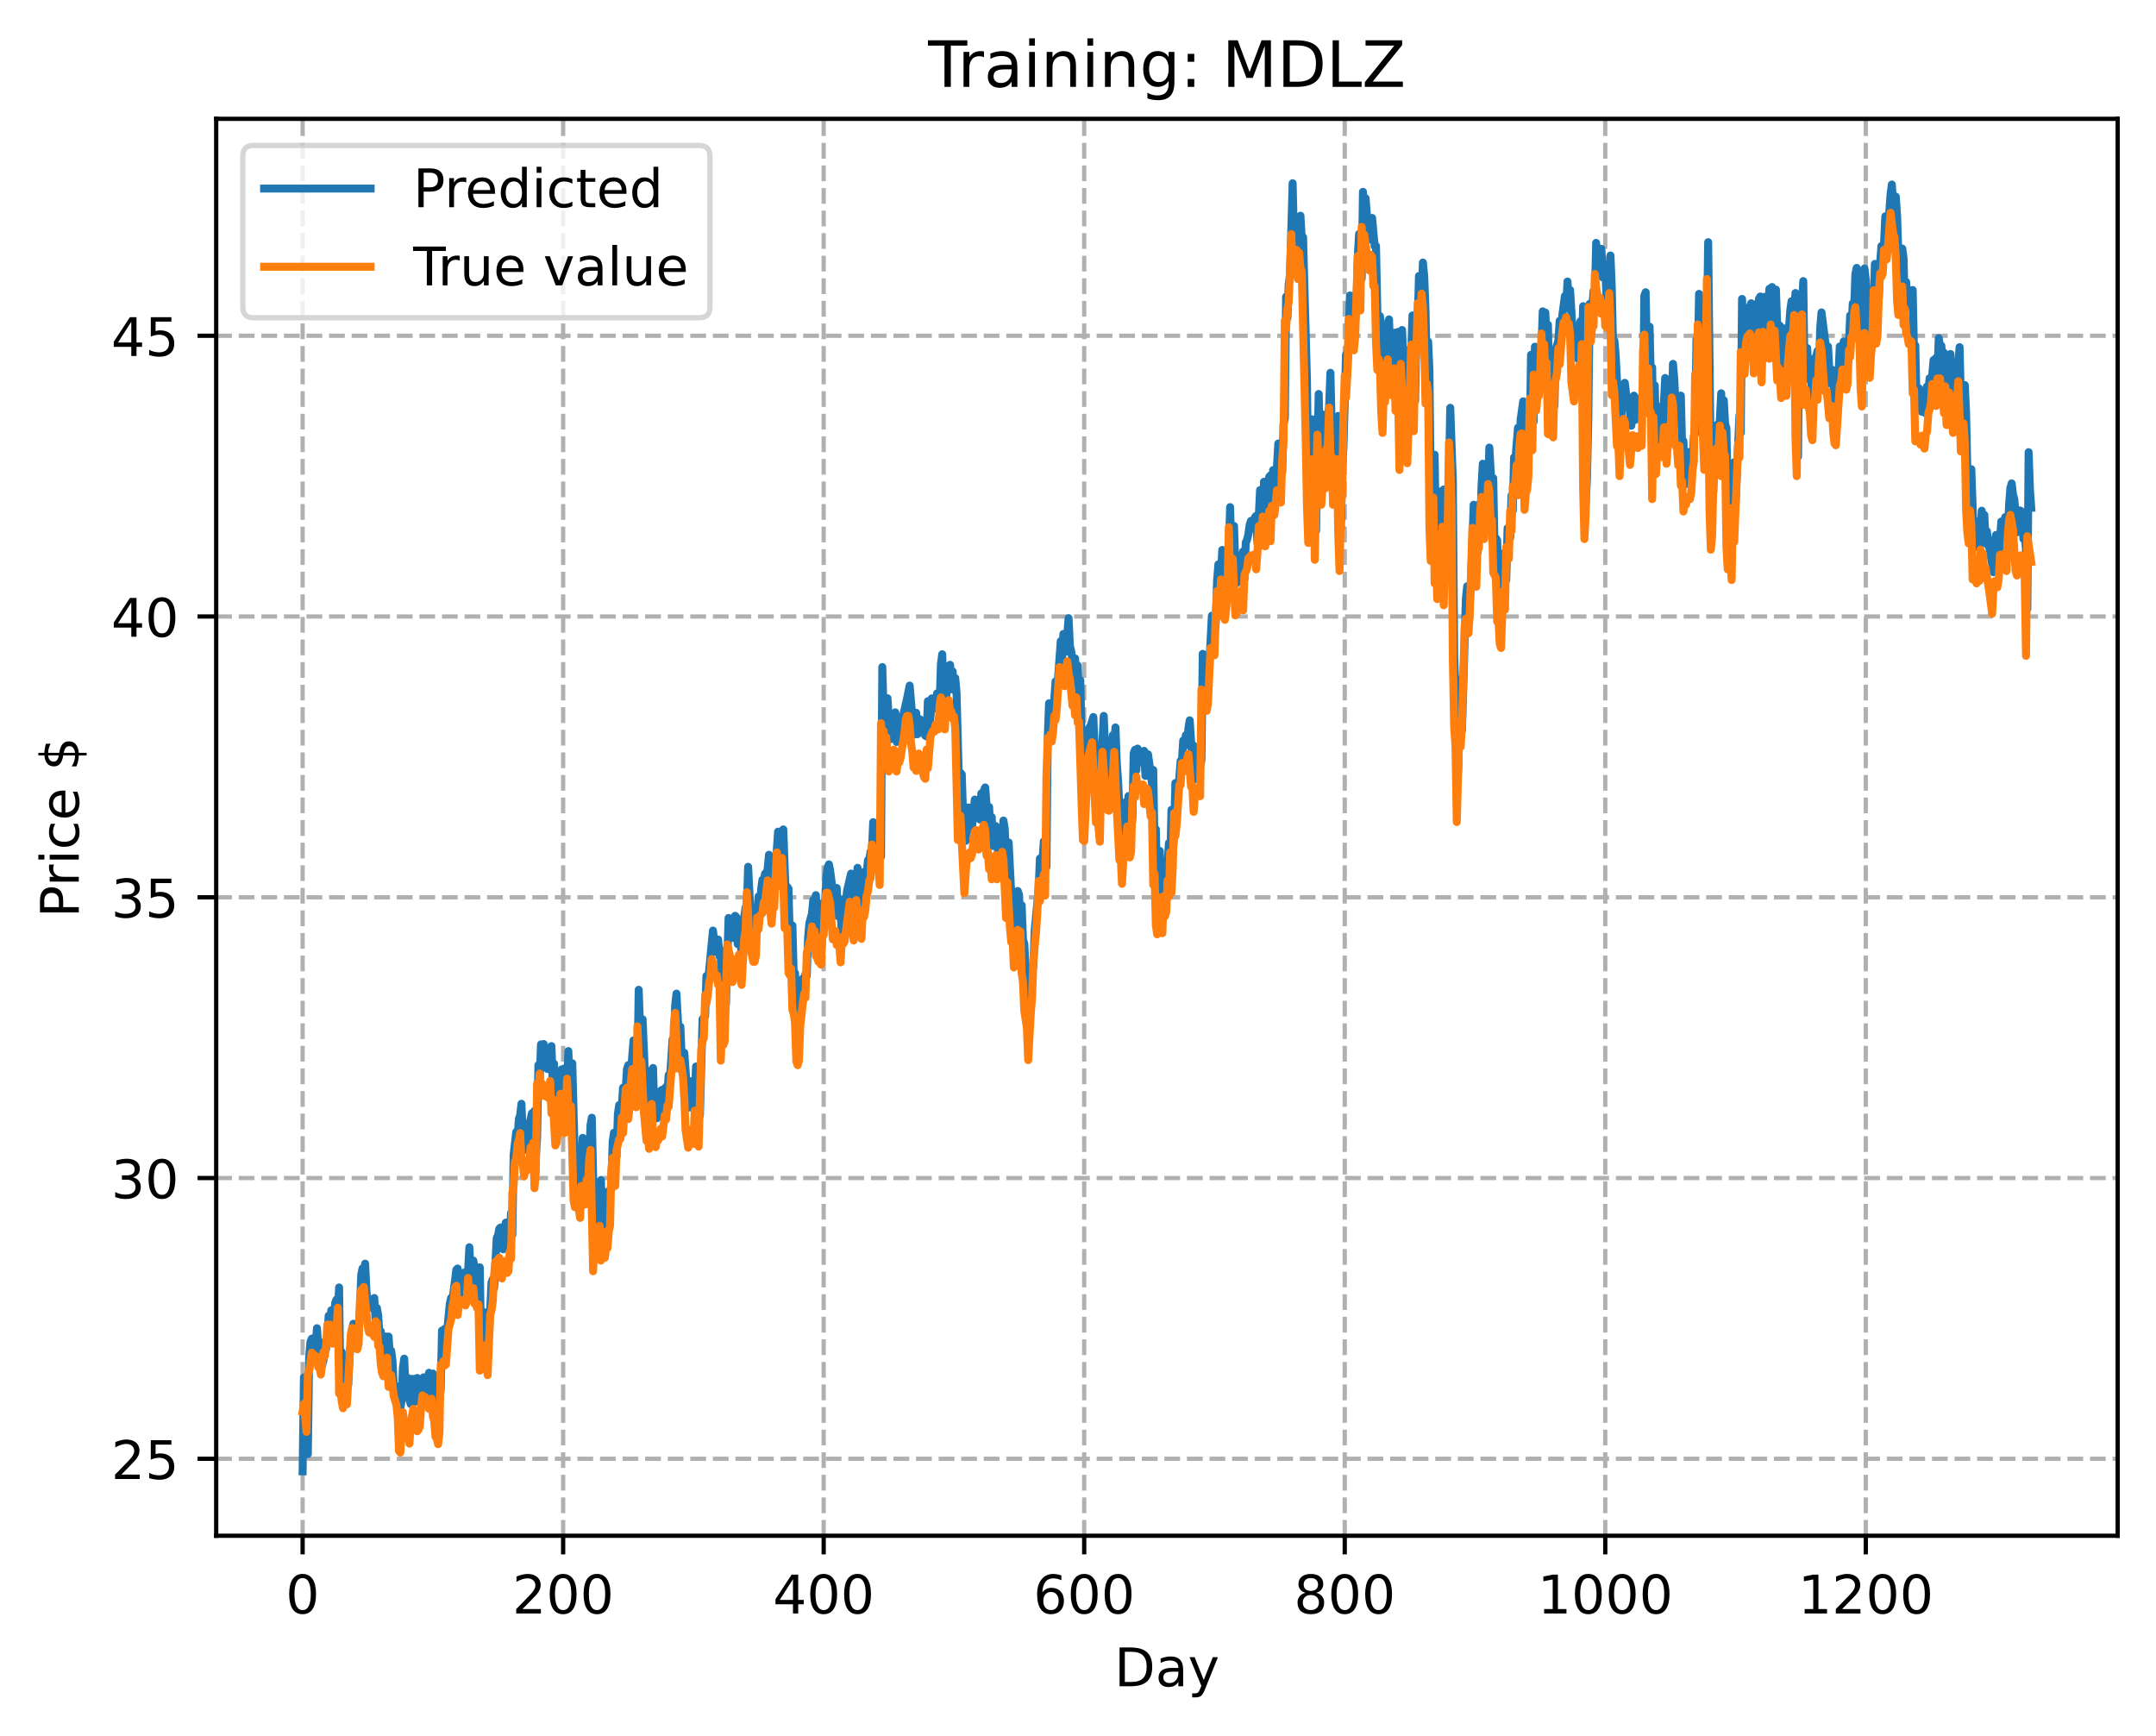 <?xml version="1.0" encoding="utf-8" standalone="no"?>
<!DOCTYPE svg PUBLIC "-//W3C//DTD SVG 1.1//EN"
  "http://www.w3.org/Graphics/SVG/1.1/DTD/svg11.dtd">
<!-- Created with matplotlib (https://matplotlib.org/) -->
<svg height="325.986pt" version="1.1" viewBox="0 0 404.923 325.986" width="404.923pt" xmlns="http://www.w3.org/2000/svg" xmlns:xlink="http://www.w3.org/1999/xlink">
 <defs>
  <style type="text/css">
*{stroke-linecap:butt;stroke-linejoin:round;}
  </style>
 </defs>
 <g id="figure_1">
  <g id="patch_1">
   <path d="M 0 325.986 
L 404.923 325.986 
L 404.923 0 
L 0 0 
z
" style="fill:#ffffff;"/>
  </g>
  <g id="axes_1">
   <g id="patch_2">
    <path d="M 40.603 288.43 
L 397.723 288.43 
L 397.723 22.318 
L 40.603 22.318 
z
" style="fill:#ffffff;"/>
   </g>
   <g id="matplotlib.axis_1">
    <g id="xtick_1">
     <g id="line2d_1">
      <path clip-path="url(#p64ecba5e26)" d="M 56.836 288.43 
L 56.836 22.318 
" style="fill:none;stroke:#b0b0b0;stroke-dasharray:2.96,1.28;stroke-dashoffset:0;stroke-width:0.8;"/>
     </g>
     <g id="line2d_2">
      <defs>
       <path d="M 0 0 
L 0 3.5 
" id="mc023580c17" style="stroke:#000000;stroke-width:0.8;"/>
      </defs>
      <g>
       <use style="stroke:#000000;stroke-width:0.8;" x="56.836" xlink:href="#mc023580c17" y="288.43"/>
      </g>
     </g>
     <g id="text_1">
      <!-- 0 -->
      <defs>
       <path d="M 31.781 66.406 
Q 24.172 66.406 20.328 58.906 
Q 16.5 51.422 16.5 36.375 
Q 16.5 21.391 20.328 13.891 
Q 24.172 6.391 31.781 6.391 
Q 39.453 6.391 43.281 13.891 
Q 47.125 21.391 47.125 36.375 
Q 47.125 51.422 43.281 58.906 
Q 39.453 66.406 31.781 66.406 
z
M 31.781 74.219 
Q 44.047 74.219 50.516 64.516 
Q 56.984 54.828 56.984 36.375 
Q 56.984 17.969 50.516 8.266 
Q 44.047 -1.422 31.781 -1.422 
Q 19.531 -1.422 13.062 8.266 
Q 6.594 17.969 6.594 36.375 
Q 6.594 54.828 13.062 64.516 
Q 19.531 74.219 31.781 74.219 
z
" id="DejaVuSans-48"/>
      </defs>
      <g transform="translate(53.655 303.029)scale(0.1 -0.1)">
       <use xlink:href="#DejaVuSans-48"/>
      </g>
     </g>
    </g>
    <g id="xtick_2">
     <g id="line2d_3">
      <path clip-path="url(#p64ecba5e26)" d="M 105.766 288.43 
L 105.766 22.318 
" style="fill:none;stroke:#b0b0b0;stroke-dasharray:2.96,1.28;stroke-dashoffset:0;stroke-width:0.8;"/>
     </g>
     <g id="line2d_4">
      <g>
       <use style="stroke:#000000;stroke-width:0.8;" x="105.766" xlink:href="#mc023580c17" y="288.43"/>
      </g>
     </g>
     <g id="text_2">
      <!-- 200 -->
      <defs>
       <path d="M 19.188 8.297 
L 53.609 8.297 
L 53.609 0 
L 7.328 0 
L 7.328 8.297 
Q 12.938 14.109 22.625 23.891 
Q 32.328 33.688 34.812 36.531 
Q 39.547 41.844 41.422 45.531 
Q 43.312 49.219 43.312 52.781 
Q 43.312 58.594 39.234 62.25 
Q 35.156 65.922 28.609 65.922 
Q 23.969 65.922 18.812 64.312 
Q 13.672 62.703 7.812 59.422 
L 7.812 69.391 
Q 13.766 71.781 18.938 73 
Q 24.125 74.219 28.422 74.219 
Q 39.75 74.219 46.484 68.547 
Q 53.219 62.891 53.219 53.422 
Q 53.219 48.922 51.531 44.891 
Q 49.859 40.875 45.406 35.406 
Q 44.188 33.984 37.641 27.219 
Q 31.109 20.453 19.188 8.297 
z
" id="DejaVuSans-50"/>
      </defs>
      <g transform="translate(96.223 303.029)scale(0.1 -0.1)">
       <use xlink:href="#DejaVuSans-50"/>
       <use x="63.623" xlink:href="#DejaVuSans-48"/>
       <use x="127.246" xlink:href="#DejaVuSans-48"/>
      </g>
     </g>
    </g>
    <g id="xtick_3">
     <g id="line2d_5">
      <path clip-path="url(#p64ecba5e26)" d="M 154.697 288.43 
L 154.697 22.318 
" style="fill:none;stroke:#b0b0b0;stroke-dasharray:2.96,1.28;stroke-dashoffset:0;stroke-width:0.8;"/>
     </g>
     <g id="line2d_6">
      <g>
       <use style="stroke:#000000;stroke-width:0.8;" x="154.697" xlink:href="#mc023580c17" y="288.43"/>
      </g>
     </g>
     <g id="text_3">
      <!-- 400 -->
      <defs>
       <path d="M 37.797 64.312 
L 12.891 25.391 
L 37.797 25.391 
z
M 35.203 72.906 
L 47.609 72.906 
L 47.609 25.391 
L 58.016 25.391 
L 58.016 17.188 
L 47.609 17.188 
L 47.609 0 
L 37.797 0 
L 37.797 17.188 
L 4.891 17.188 
L 4.891 26.703 
z
" id="DejaVuSans-52"/>
      </defs>
      <g transform="translate(145.153 303.029)scale(0.1 -0.1)">
       <use xlink:href="#DejaVuSans-52"/>
       <use x="63.623" xlink:href="#DejaVuSans-48"/>
       <use x="127.246" xlink:href="#DejaVuSans-48"/>
      </g>
     </g>
    </g>
    <g id="xtick_4">
     <g id="line2d_7">
      <path clip-path="url(#p64ecba5e26)" d="M 203.628 288.43 
L 203.628 22.318 
" style="fill:none;stroke:#b0b0b0;stroke-dasharray:2.96,1.28;stroke-dashoffset:0;stroke-width:0.8;"/>
     </g>
     <g id="line2d_8">
      <g>
       <use style="stroke:#000000;stroke-width:0.8;" x="203.628" xlink:href="#mc023580c17" y="288.43"/>
      </g>
     </g>
     <g id="text_4">
      <!-- 600 -->
      <defs>
       <path d="M 33.016 40.375 
Q 26.375 40.375 22.484 35.828 
Q 18.609 31.297 18.609 23.391 
Q 18.609 15.531 22.484 10.953 
Q 26.375 6.391 33.016 6.391 
Q 39.656 6.391 43.531 10.953 
Q 47.406 15.531 47.406 23.391 
Q 47.406 31.297 43.531 35.828 
Q 39.656 40.375 33.016 40.375 
z
M 52.594 71.297 
L 52.594 62.312 
Q 48.875 64.062 45.094 64.984 
Q 41.312 65.922 37.594 65.922 
Q 27.828 65.922 22.672 59.328 
Q 17.531 52.734 16.797 39.406 
Q 19.672 43.656 24.016 45.922 
Q 28.375 48.188 33.594 48.188 
Q 44.578 48.188 50.953 41.516 
Q 57.328 34.859 57.328 23.391 
Q 57.328 12.156 50.688 5.359 
Q 44.047 -1.422 33.016 -1.422 
Q 20.359 -1.422 13.672 8.266 
Q 6.984 17.969 6.984 36.375 
Q 6.984 53.656 15.188 63.938 
Q 23.391 74.219 37.203 74.219 
Q 40.922 74.219 44.703 73.484 
Q 48.484 72.75 52.594 71.297 
z
" id="DejaVuSans-54"/>
      </defs>
      <g transform="translate(194.084 303.029)scale(0.1 -0.1)">
       <use xlink:href="#DejaVuSans-54"/>
       <use x="63.623" xlink:href="#DejaVuSans-48"/>
       <use x="127.246" xlink:href="#DejaVuSans-48"/>
      </g>
     </g>
    </g>
    <g id="xtick_5">
     <g id="line2d_9">
      <path clip-path="url(#p64ecba5e26)" d="M 252.558 288.43 
L 252.558 22.318 
" style="fill:none;stroke:#b0b0b0;stroke-dasharray:2.96,1.28;stroke-dashoffset:0;stroke-width:0.8;"/>
     </g>
     <g id="line2d_10">
      <g>
       <use style="stroke:#000000;stroke-width:0.8;" x="252.558" xlink:href="#mc023580c17" y="288.43"/>
      </g>
     </g>
     <g id="text_5">
      <!-- 800 -->
      <defs>
       <path d="M 31.781 34.625 
Q 24.75 34.625 20.719 30.859 
Q 16.703 27.094 16.703 20.516 
Q 16.703 13.922 20.719 10.156 
Q 24.75 6.391 31.781 6.391 
Q 38.812 6.391 42.859 10.172 
Q 46.922 13.969 46.922 20.516 
Q 46.922 27.094 42.891 30.859 
Q 38.875 34.625 31.781 34.625 
z
M 21.922 38.812 
Q 15.578 40.375 12.031 44.719 
Q 8.5 49.078 8.5 55.328 
Q 8.5 64.062 14.719 69.141 
Q 20.953 74.219 31.781 74.219 
Q 42.672 74.219 48.875 69.141 
Q 55.078 64.062 55.078 55.328 
Q 55.078 49.078 51.531 44.719 
Q 48 40.375 41.703 38.812 
Q 48.828 37.156 52.797 32.312 
Q 56.781 27.484 56.781 20.516 
Q 56.781 9.906 50.312 4.234 
Q 43.844 -1.422 31.781 -1.422 
Q 19.734 -1.422 13.25 4.234 
Q 6.781 9.906 6.781 20.516 
Q 6.781 27.484 10.781 32.312 
Q 14.797 37.156 21.922 38.812 
z
M 18.312 54.391 
Q 18.312 48.734 21.844 45.562 
Q 25.391 42.391 31.781 42.391 
Q 38.141 42.391 41.719 45.562 
Q 45.312 48.734 45.312 54.391 
Q 45.312 60.062 41.719 63.234 
Q 38.141 66.406 31.781 66.406 
Q 25.391 66.406 21.844 63.234 
Q 18.312 60.062 18.312 54.391 
z
" id="DejaVuSans-56"/>
      </defs>
      <g transform="translate(243.015 303.029)scale(0.1 -0.1)">
       <use xlink:href="#DejaVuSans-56"/>
       <use x="63.623" xlink:href="#DejaVuSans-48"/>
       <use x="127.246" xlink:href="#DejaVuSans-48"/>
      </g>
     </g>
    </g>
    <g id="xtick_6">
     <g id="line2d_11">
      <path clip-path="url(#p64ecba5e26)" d="M 301.489 288.43 
L 301.489 22.318 
" style="fill:none;stroke:#b0b0b0;stroke-dasharray:2.96,1.28;stroke-dashoffset:0;stroke-width:0.8;"/>
     </g>
     <g id="line2d_12">
      <g>
       <use style="stroke:#000000;stroke-width:0.8;" x="301.489" xlink:href="#mc023580c17" y="288.43"/>
      </g>
     </g>
     <g id="text_6">
      <!-- 1000 -->
      <defs>
       <path d="M 12.406 8.297 
L 28.516 8.297 
L 28.516 63.922 
L 10.984 60.406 
L 10.984 69.391 
L 28.422 72.906 
L 38.281 72.906 
L 38.281 8.297 
L 54.391 8.297 
L 54.391 0 
L 12.406 0 
z
" id="DejaVuSans-49"/>
      </defs>
      <g transform="translate(288.764 303.029)scale(0.1 -0.1)">
       <use xlink:href="#DejaVuSans-49"/>
       <use x="63.623" xlink:href="#DejaVuSans-48"/>
       <use x="127.246" xlink:href="#DejaVuSans-48"/>
       <use x="190.869" xlink:href="#DejaVuSans-48"/>
      </g>
     </g>
    </g>
    <g id="xtick_7">
     <g id="line2d_13">
      <path clip-path="url(#p64ecba5e26)" d="M 350.419 288.43 
L 350.419 22.318 
" style="fill:none;stroke:#b0b0b0;stroke-dasharray:2.96,1.28;stroke-dashoffset:0;stroke-width:0.8;"/>
     </g>
     <g id="line2d_14">
      <g>
       <use style="stroke:#000000;stroke-width:0.8;" x="350.419" xlink:href="#mc023580c17" y="288.43"/>
      </g>
     </g>
     <g id="text_7">
      <!-- 1200 -->
      <g transform="translate(337.694 303.029)scale(0.1 -0.1)">
       <use xlink:href="#DejaVuSans-49"/>
       <use x="63.623" xlink:href="#DejaVuSans-50"/>
       <use x="127.246" xlink:href="#DejaVuSans-48"/>
       <use x="190.869" xlink:href="#DejaVuSans-48"/>
      </g>
     </g>
    </g>
    <g id="text_8">
     <!-- Day -->
     <defs>
      <path d="M 19.672 64.797 
L 19.672 8.109 
L 31.594 8.109 
Q 46.688 8.109 53.688 14.938 
Q 60.688 21.781 60.688 36.531 
Q 60.688 51.172 53.688 57.984 
Q 46.688 64.797 31.594 64.797 
z
M 9.812 72.906 
L 30.078 72.906 
Q 51.266 72.906 61.172 64.094 
Q 71.094 55.281 71.094 36.531 
Q 71.094 17.672 61.125 8.828 
Q 51.172 0 30.078 0 
L 9.812 0 
z
" id="DejaVuSans-68"/>
      <path d="M 34.281 27.484 
Q 23.391 27.484 19.188 25 
Q 14.984 22.516 14.984 16.5 
Q 14.984 11.719 18.141 8.906 
Q 21.297 6.109 26.703 6.109 
Q 34.188 6.109 38.703 11.406 
Q 43.219 16.703 43.219 25.484 
L 43.219 27.484 
z
M 52.203 31.203 
L 52.203 0 
L 43.219 0 
L 43.219 8.297 
Q 40.141 3.328 35.547 0.953 
Q 30.953 -1.422 24.312 -1.422 
Q 15.922 -1.422 10.953 3.297 
Q 6 8.016 6 15.922 
Q 6 25.141 12.172 29.828 
Q 18.359 34.516 30.609 34.516 
L 43.219 34.516 
L 43.219 35.406 
Q 43.219 41.609 39.141 45 
Q 35.062 48.391 27.688 48.391 
Q 23 48.391 18.547 47.266 
Q 14.109 46.141 10.016 43.891 
L 10.016 52.203 
Q 14.938 54.109 19.578 55.047 
Q 24.219 56 28.609 56 
Q 40.484 56 46.344 49.844 
Q 52.203 43.703 52.203 31.203 
z
" id="DejaVuSans-97"/>
      <path d="M 32.172 -5.078 
Q 28.375 -14.844 24.75 -17.812 
Q 21.141 -20.797 15.094 -20.797 
L 7.906 -20.797 
L 7.906 -13.281 
L 13.188 -13.281 
Q 16.891 -13.281 18.938 -11.516 
Q 21 -9.766 23.484 -3.219 
L 25.094 0.875 
L 2.984 54.688 
L 12.5 54.688 
L 29.594 11.922 
L 46.688 54.688 
L 56.203 54.688 
z
" id="DejaVuSans-121"/>
     </defs>
     <g transform="translate(209.29 316.707)scale(0.1 -0.1)">
      <use xlink:href="#DejaVuSans-68"/>
      <use x="77.002" xlink:href="#DejaVuSans-97"/>
      <use x="138.281" xlink:href="#DejaVuSans-121"/>
     </g>
    </g>
   </g>
   <g id="matplotlib.axis_2">
    <g id="ytick_1">
     <g id="line2d_15">
      <path clip-path="url(#p64ecba5e26)" d="M 40.603 273.98 
L 397.723 273.98 
" style="fill:none;stroke:#b0b0b0;stroke-dasharray:2.96,1.28;stroke-dashoffset:0;stroke-width:0.8;"/>
     </g>
     <g id="line2d_16">
      <defs>
       <path d="M 0 0 
L -3.5 0 
" id="m37df2b3e1f" style="stroke:#000000;stroke-width:0.8;"/>
      </defs>
      <g>
       <use style="stroke:#000000;stroke-width:0.8;" x="40.603" xlink:href="#m37df2b3e1f" y="273.98"/>
      </g>
     </g>
     <g id="text_9">
      <!-- 25 -->
      <defs>
       <path d="M 10.797 72.906 
L 49.516 72.906 
L 49.516 64.594 
L 19.828 64.594 
L 19.828 46.734 
Q 21.969 47.469 24.109 47.828 
Q 26.266 48.188 28.422 48.188 
Q 40.625 48.188 47.75 41.5 
Q 54.891 34.812 54.891 23.391 
Q 54.891 11.625 47.562 5.094 
Q 40.234 -1.422 26.906 -1.422 
Q 22.312 -1.422 17.547 -0.641 
Q 12.797 0.141 7.719 1.703 
L 7.719 11.625 
Q 12.109 9.234 16.797 8.062 
Q 21.484 6.891 26.703 6.891 
Q 35.156 6.891 40.078 11.328 
Q 45.016 15.766 45.016 23.391 
Q 45.016 31 40.078 35.438 
Q 35.156 39.891 26.703 39.891 
Q 22.75 39.891 18.812 39.016 
Q 14.891 38.141 10.797 36.281 
z
" id="DejaVuSans-53"/>
      </defs>
      <g transform="translate(20.878 277.78)scale(0.1 -0.1)">
       <use xlink:href="#DejaVuSans-50"/>
       <use x="63.623" xlink:href="#DejaVuSans-53"/>
      </g>
     </g>
    </g>
    <g id="ytick_2">
     <g id="line2d_17">
      <path clip-path="url(#p64ecba5e26)" d="M 40.603 221.25 
L 397.723 221.25 
" style="fill:none;stroke:#b0b0b0;stroke-dasharray:2.96,1.28;stroke-dashoffset:0;stroke-width:0.8;"/>
     </g>
     <g id="line2d_18">
      <g>
       <use style="stroke:#000000;stroke-width:0.8;" x="40.603" xlink:href="#m37df2b3e1f" y="221.25"/>
      </g>
     </g>
     <g id="text_10">
      <!-- 30 -->
      <defs>
       <path d="M 40.578 39.312 
Q 47.656 37.797 51.625 33 
Q 55.609 28.219 55.609 21.188 
Q 55.609 10.406 48.188 4.484 
Q 40.766 -1.422 27.094 -1.422 
Q 22.516 -1.422 17.656 -0.516 
Q 12.797 0.391 7.625 2.203 
L 7.625 11.719 
Q 11.719 9.328 16.594 8.109 
Q 21.484 6.891 26.812 6.891 
Q 36.078 6.891 40.938 10.547 
Q 45.797 14.203 45.797 21.188 
Q 45.797 27.641 41.281 31.266 
Q 36.766 34.906 28.719 34.906 
L 20.219 34.906 
L 20.219 43.016 
L 29.109 43.016 
Q 36.375 43.016 40.234 45.922 
Q 44.094 48.828 44.094 54.297 
Q 44.094 59.906 40.109 62.906 
Q 36.141 65.922 28.719 65.922 
Q 24.656 65.922 20.016 65.031 
Q 15.375 64.156 9.812 62.312 
L 9.812 71.094 
Q 15.438 72.656 20.344 73.438 
Q 25.25 74.219 29.594 74.219 
Q 40.828 74.219 47.359 69.109 
Q 53.906 64.016 53.906 55.328 
Q 53.906 49.266 50.438 45.094 
Q 46.969 40.922 40.578 39.312 
z
" id="DejaVuSans-51"/>
      </defs>
      <g transform="translate(20.878 225.049)scale(0.1 -0.1)">
       <use xlink:href="#DejaVuSans-51"/>
       <use x="63.623" xlink:href="#DejaVuSans-48"/>
      </g>
     </g>
    </g>
    <g id="ytick_3">
     <g id="line2d_19">
      <path clip-path="url(#p64ecba5e26)" d="M 40.603 168.52 
L 397.723 168.52 
" style="fill:none;stroke:#b0b0b0;stroke-dasharray:2.96,1.28;stroke-dashoffset:0;stroke-width:0.8;"/>
     </g>
     <g id="line2d_20">
      <g>
       <use style="stroke:#000000;stroke-width:0.8;" x="40.603" xlink:href="#m37df2b3e1f" y="168.52"/>
      </g>
     </g>
     <g id="text_11">
      <!-- 35 -->
      <g transform="translate(20.878 172.319)scale(0.1 -0.1)">
       <use xlink:href="#DejaVuSans-51"/>
       <use x="63.623" xlink:href="#DejaVuSans-53"/>
      </g>
     </g>
    </g>
    <g id="ytick_4">
     <g id="line2d_21">
      <path clip-path="url(#p64ecba5e26)" d="M 40.603 115.79 
L 397.723 115.79 
" style="fill:none;stroke:#b0b0b0;stroke-dasharray:2.96,1.28;stroke-dashoffset:0;stroke-width:0.8;"/>
     </g>
     <g id="line2d_22">
      <g>
       <use style="stroke:#000000;stroke-width:0.8;" x="40.603" xlink:href="#m37df2b3e1f" y="115.79"/>
      </g>
     </g>
     <g id="text_12">
      <!-- 40 -->
      <g transform="translate(20.878 119.589)scale(0.1 -0.1)">
       <use xlink:href="#DejaVuSans-52"/>
       <use x="63.623" xlink:href="#DejaVuSans-48"/>
      </g>
     </g>
    </g>
    <g id="ytick_5">
     <g id="line2d_23">
      <path clip-path="url(#p64ecba5e26)" d="M 40.603 63.059 
L 397.723 63.059 
" style="fill:none;stroke:#b0b0b0;stroke-dasharray:2.96,1.28;stroke-dashoffset:0;stroke-width:0.8;"/>
     </g>
     <g id="line2d_24">
      <g>
       <use style="stroke:#000000;stroke-width:0.8;" x="40.603" xlink:href="#m37df2b3e1f" y="63.059"/>
      </g>
     </g>
     <g id="text_13">
      <!-- 45 -->
      <g transform="translate(20.878 66.859)scale(0.1 -0.1)">
       <use xlink:href="#DejaVuSans-52"/>
       <use x="63.623" xlink:href="#DejaVuSans-53"/>
      </g>
     </g>
    </g>
    <g id="text_14">
     <!-- Price $ -->
     <defs>
      <path d="M 19.672 64.797 
L 19.672 37.406 
L 32.078 37.406 
Q 38.969 37.406 42.719 40.969 
Q 46.484 44.531 46.484 51.125 
Q 46.484 57.672 42.719 61.234 
Q 38.969 64.797 32.078 64.797 
z
M 9.812 72.906 
L 32.078 72.906 
Q 44.344 72.906 50.609 67.359 
Q 56.891 61.812 56.891 51.125 
Q 56.891 40.328 50.609 34.812 
Q 44.344 29.297 32.078 29.297 
L 19.672 29.297 
L 19.672 0 
L 9.812 0 
z
" id="DejaVuSans-80"/>
      <path d="M 41.109 46.297 
Q 39.594 47.172 37.812 47.578 
Q 36.031 48 33.891 48 
Q 26.266 48 22.188 43.047 
Q 18.109 38.094 18.109 28.812 
L 18.109 0 
L 9.078 0 
L 9.078 54.688 
L 18.109 54.688 
L 18.109 46.188 
Q 20.953 51.172 25.484 53.578 
Q 30.031 56 36.531 56 
Q 37.453 56 38.578 55.875 
Q 39.703 55.766 41.062 55.516 
z
" id="DejaVuSans-114"/>
      <path d="M 9.422 54.688 
L 18.406 54.688 
L 18.406 0 
L 9.422 0 
z
M 9.422 75.984 
L 18.406 75.984 
L 18.406 64.594 
L 9.422 64.594 
z
" id="DejaVuSans-105"/>
      <path d="M 48.781 52.594 
L 48.781 44.188 
Q 44.969 46.297 41.141 47.344 
Q 37.312 48.391 33.406 48.391 
Q 24.656 48.391 19.812 42.844 
Q 14.984 37.312 14.984 27.297 
Q 14.984 17.281 19.812 11.734 
Q 24.656 6.203 33.406 6.203 
Q 37.312 6.203 41.141 7.25 
Q 44.969 8.297 48.781 10.406 
L 48.781 2.094 
Q 45.016 0.344 40.984 -0.531 
Q 36.969 -1.422 32.422 -1.422 
Q 20.062 -1.422 12.781 6.344 
Q 5.516 14.109 5.516 27.297 
Q 5.516 40.672 12.859 48.328 
Q 20.219 56 33.016 56 
Q 37.156 56 41.109 55.141 
Q 45.062 54.297 48.781 52.594 
z
" id="DejaVuSans-99"/>
      <path d="M 56.203 29.594 
L 56.203 25.203 
L 14.891 25.203 
Q 15.484 15.922 20.484 11.062 
Q 25.484 6.203 34.422 6.203 
Q 39.594 6.203 44.453 7.469 
Q 49.312 8.734 54.109 11.281 
L 54.109 2.781 
Q 49.266 0.734 44.188 -0.344 
Q 39.109 -1.422 33.891 -1.422 
Q 20.797 -1.422 13.156 6.188 
Q 5.516 13.812 5.516 26.812 
Q 5.516 40.234 12.766 48.109 
Q 20.016 56 32.328 56 
Q 43.359 56 49.781 48.891 
Q 56.203 41.797 56.203 29.594 
z
M 47.219 32.234 
Q 47.125 39.594 43.094 43.984 
Q 39.062 48.391 32.422 48.391 
Q 24.906 48.391 20.391 44.141 
Q 15.875 39.891 15.188 32.172 
z
" id="DejaVuSans-101"/>
      <path id="DejaVuSans-32"/>
      <path d="M 33.797 -14.703 
L 28.906 -14.703 
L 28.859 0 
Q 23.734 0.094 18.609 1.188 
Q 13.484 2.297 8.297 4.5 
L 8.297 13.281 
Q 13.281 10.156 18.375 8.562 
Q 23.484 6.984 28.906 6.938 
L 28.906 29.203 
Q 18.109 30.953 13.203 35.156 
Q 8.297 39.359 8.297 46.688 
Q 8.297 54.641 13.625 59.219 
Q 18.953 63.812 28.906 64.5 
L 28.906 75.984 
L 33.797 75.984 
L 33.797 64.656 
Q 38.328 64.453 42.578 63.688 
Q 46.828 62.938 50.875 61.625 
L 50.875 53.078 
Q 46.828 55.125 42.547 56.25 
Q 38.281 57.375 33.797 57.562 
L 33.797 36.719 
Q 44.875 35.016 50.094 30.609 
Q 55.328 26.219 55.328 18.609 
Q 55.328 10.359 49.781 5.594 
Q 44.234 0.828 33.797 0.094 
z
M 28.906 37.594 
L 28.906 57.625 
Q 23.25 56.984 20.266 54.391 
Q 17.281 51.812 17.281 47.516 
Q 17.281 43.312 20.031 40.969 
Q 22.797 38.625 28.906 37.594 
z
M 33.797 28.219 
L 33.797 7.078 
Q 39.984 7.906 43.141 10.594 
Q 46.297 13.281 46.297 17.672 
Q 46.297 21.969 43.281 24.5 
Q 40.281 27.047 33.797 28.219 
z
" id="DejaVuSans-36"/>
     </defs>
     <g transform="translate(14.798 172.342)rotate(-90)scale(0.1 -0.1)">
      <use xlink:href="#DejaVuSans-80"/>
      <use x="58.553" xlink:href="#DejaVuSans-114"/>
      <use x="99.666" xlink:href="#DejaVuSans-105"/>
      <use x="127.449" xlink:href="#DejaVuSans-99"/>
      <use x="182.43" xlink:href="#DejaVuSans-101"/>
      <use x="243.953" xlink:href="#DejaVuSans-32"/>
      <use x="275.74" xlink:href="#DejaVuSans-36"/>
     </g>
    </g>
   </g>
   <g id="line2d_25">
    <path clip-path="url(#p64ecba5e26)" d="M 56.836 276.334 
L 57.081 258.693 
L 57.325 260.097 
L 57.57 271.439 
L 57.814 273.094 
L 58.059 254.894 
L 58.304 252.031 
L 58.548 251.435 
L 58.793 251.349 
L 59.038 254.424 
L 59.282 253.201 
L 59.527 249.454 
L 59.772 252.908 
L 60.016 254.175 
L 60.261 254.137 
L 60.506 256.395 
L 60.75 255.52 
L 60.995 251.979 
L 61.24 253.366 
L 61.484 250.871 
L 61.729 247.115 
L 61.974 250.081 
L 62.218 246.093 
L 62.708 247.837 
L 62.952 244.707 
L 63.197 244.07 
L 63.441 246.861 
L 63.686 241.802 
L 63.931 261.237 
L 64.175 253.916 
L 64.42 258.583 
L 64.665 260.133 
L 64.909 255.109 
L 65.399 260.064 
L 65.643 254.838 
L 66.133 249.767 
L 66.377 248.617 
L 66.622 249.428 
L 66.867 250.82 
L 67.111 248.959 
L 67.356 249.634 
L 67.601 245.94 
L 67.845 239.403 
L 68.09 238.222 
L 68.335 242.553 
L 68.579 237.334 
L 68.824 242.49 
L 69.069 245.14 
L 69.558 244.5 
L 69.802 245.395 
L 70.047 245.775 
L 70.292 243.777 
L 70.536 247.843 
L 70.781 245.642 
L 71.026 247.016 
L 71.27 250.991 
L 71.515 250.032 
L 71.76 252.604 
L 72.004 252.47 
L 72.249 253.595 
L 72.494 251.016 
L 72.738 254.368 
L 72.983 251.026 
L 73.228 254.698 
L 73.472 253.691 
L 73.717 255.547 
L 73.962 260.781 
L 74.206 260.476 
L 74.696 260.413 
L 75.185 264.535 
L 75.429 262.994 
L 75.674 256.894 
L 75.919 255.178 
L 76.163 260.889 
L 76.408 260.5 
L 76.653 258.833 
L 76.897 262.885 
L 77.142 263.72 
L 77.387 258.969 
L 77.631 260.996 
L 77.876 258.965 
L 78.121 263.255 
L 78.365 258.798 
L 78.61 261.561 
L 78.855 262.722 
L 79.344 259.089 
L 79.589 258.673 
L 79.833 261.139 
L 80.078 261.097 
L 80.323 260.332 
L 80.567 257.829 
L 80.812 261.748 
L 81.301 257.974 
L 81.546 263.272 
L 81.79 262.194 
L 82.035 262.656 
L 82.28 263.511 
L 82.524 263.058 
L 82.769 260.886 
L 83.014 249.906 
L 83.258 253.727 
L 83.503 249.595 
L 83.748 252.353 
L 84.482 244.826 
L 84.726 243.761 
L 84.971 244.161 
L 85.46 240.491 
L 85.705 238.471 
L 85.95 238.251 
L 86.194 245.062 
L 86.439 240.466 
L 86.684 239.523 
L 86.928 241.634 
L 87.173 239 
L 87.417 239.484 
L 87.662 241.774 
L 87.907 238.776 
L 88.151 234.249 
L 88.396 239.682 
L 88.641 236.783 
L 88.885 236.748 
L 89.13 237.936 
L 89.375 241.186 
L 89.619 239.849 
L 89.864 240.749 
L 90.109 238.021 
L 90.353 252.882 
L 90.598 248.061 
L 90.843 246.727 
L 91.087 246.491 
L 91.332 250.901 
L 91.577 249.468 
L 91.821 250.979 
L 92.311 240.877 
L 92.555 240.253 
L 92.8 241.924 
L 93.289 232.534 
L 93.534 232.007 
L 93.778 230.76 
L 94.023 230.538 
L 94.512 234.638 
L 94.757 231.043 
L 95.002 229.619 
L 95.246 232.666 
L 95.491 233.129 
L 95.736 232.201 
L 95.98 227.818 
L 96.225 231.898 
L 96.47 216.865 
L 96.959 212.586 
L 97.204 213.543 
L 97.448 210.176 
L 97.693 209.449 
L 97.938 207.303 
L 98.182 213.334 
L 98.427 212.984 
L 98.672 215.959 
L 98.916 212.296 
L 99.161 214.185 
L 99.405 211.331 
L 99.895 209.085 
L 100.139 214.006 
L 100.384 208.626 
L 100.629 217.451 
L 100.873 213.714 
L 101.118 200.028 
L 101.363 202.585 
L 101.607 196.149 
L 101.852 200.122 
L 102.097 196.078 
L 102.341 199.207 
L 102.586 197.594 
L 102.831 200.773 
L 103.075 199.098 
L 103.32 200.514 
L 103.565 196.468 
L 103.809 203.287 
L 104.054 199.78 
L 104.299 206.051 
L 104.543 207.844 
L 105.032 206.023 
L 105.522 200.827 
L 105.766 202.233 
L 106.011 200.677 
L 106.256 206.656 
L 106.5 204.338 
L 106.745 197.402 
L 106.99 203.973 
L 107.234 205.967 
L 107.479 199.696 
L 107.968 217.876 
L 108.213 219.305 
L 108.458 216.728 
L 108.702 222.475 
L 108.947 219.595 
L 109.192 221.842 
L 109.436 213.707 
L 109.681 217.066 
L 109.926 214.887 
L 110.17 218.34 
L 110.415 215.694 
L 110.66 217.941 
L 110.904 211.308 
L 111.149 209.921 
L 111.638 231.672 
L 111.883 225.733 
L 112.127 229.152 
L 112.372 227.803 
L 112.861 221.637 
L 113.106 230.66 
L 113.351 223.791 
L 113.595 228.269 
L 113.84 230.454 
L 114.085 226.142 
L 114.329 227.277 
L 114.574 223.428 
L 114.819 223.321 
L 115.063 214.406 
L 115.308 212.743 
L 115.797 217.223 
L 116.042 209.275 
L 116.287 207.543 
L 116.531 208.268 
L 116.776 207.815 
L 117.02 204.287 
L 117.265 208.483 
L 117.754 200.788 
L 117.999 200.042 
L 118.244 204.785 
L 118.978 195.396 
L 119.222 198.945 
L 119.467 196.398 
L 119.712 201.995 
L 119.956 185.899 
L 120.201 192.911 
L 120.446 195.757 
L 120.69 191.443 
L 121.18 203.174 
L 121.424 203.849 
L 121.669 206.395 
L 121.914 204.022 
L 122.158 208.374 
L 122.403 201.026 
L 122.648 200.586 
L 122.892 208.761 
L 123.137 208.956 
L 123.381 210.022 
L 123.626 207.543 
L 123.871 208.089 
L 124.115 204.86 
L 124.36 204.665 
L 124.605 208.37 
L 124.849 205.417 
L 125.094 204.139 
L 125.339 205.837 
L 125.583 201.895 
L 125.828 202.538 
L 126.317 195.197 
L 126.562 195.675 
L 126.807 188.801 
L 127.051 186.614 
L 127.541 195.914 
L 127.785 192.819 
L 128.03 198.695 
L 128.519 197.725 
L 129.253 207.782 
L 129.498 208.003 
L 129.742 203.07 
L 129.987 207.883 
L 130.232 207.077 
L 130.476 206.948 
L 130.721 200.299 
L 130.966 206.438 
L 131.21 208.656 
L 131.455 209.434 
L 131.944 191.419 
L 132.434 190.844 
L 132.678 183.307 
L 132.923 184.988 
L 133.902 174.773 
L 134.391 178.73 
L 134.88 176.459 
L 135.125 179.596 
L 135.369 178.399 
L 135.614 192.68 
L 135.859 187.234 
L 136.103 190.393 
L 136.348 188.518 
L 136.837 172.408 
L 137.082 174.402 
L 137.327 173.776 
L 137.571 175.911 
L 137.816 176.173 
L 138.061 172.006 
L 138.305 172.254 
L 138.55 177.313 
L 138.795 173.457 
L 139.039 173.789 
L 139.284 180.244 
L 139.529 179.79 
L 139.773 172.272 
L 140.018 170.456 
L 140.263 170.387 
L 140.507 162.797 
L 140.996 172.619 
L 141.241 170.726 
L 141.486 173.718 
L 141.73 174.053 
L 141.975 171.85 
L 142.22 171.924 
L 142.464 168.362 
L 142.709 171.837 
L 142.954 166.983 
L 143.198 165.224 
L 143.443 165.562 
L 143.688 164.083 
L 143.932 164.201 
L 144.177 163.114 
L 144.422 160.541 
L 144.666 165.997 
L 144.911 165.621 
L 145.156 166.812 
L 145.4 163.107 
L 145.645 163.21 
L 146.134 156.191 
L 146.379 162.644 
L 146.624 161.417 
L 146.868 156.63 
L 147.113 155.774 
L 147.602 169.288 
L 147.847 166.543 
L 148.091 166.904 
L 148.336 176.466 
L 148.581 176.585 
L 148.825 173.817 
L 149.07 183.085 
L 149.315 182.74 
L 149.804 191.406 
L 150.049 191.273 
L 150.293 189.883 
L 150.538 184.892 
L 150.783 183.787 
L 151.027 183.846 
L 151.272 182.969 
L 151.517 183.308 
L 151.761 176.267 
L 152.006 173.371 
L 152.495 171.608 
L 152.74 169.027 
L 152.984 169.77 
L 153.229 168.12 
L 153.474 172.94 
L 153.963 174.339 
L 154.208 172.405 
L 154.452 175.993 
L 154.697 169.454 
L 154.942 170.683 
L 155.186 164.863 
L 155.431 162.921 
L 155.676 162.34 
L 155.92 163.565 
L 156.654 169.325 
L 156.899 167.324 
L 157.144 166.775 
L 157.388 172.072 
L 157.633 170.67 
L 157.878 171.511 
L 158.122 175.417 
L 158.367 168.882 
L 158.612 170.725 
L 158.856 169.394 
L 159.101 167.24 
L 159.835 164.07 
L 160.079 166.427 
L 160.324 167.306 
L 160.569 170.213 
L 161.058 162.986 
L 161.547 169.768 
L 161.792 166.24 
L 162.037 169.636 
L 162.281 163.74 
L 162.526 166.681 
L 163.015 161.551 
L 163.26 161.528 
L 163.505 159.925 
L 163.749 160.212 
L 163.994 154.411 
L 164.239 157.654 
L 164.483 156.652 
L 164.728 157.3 
L 164.972 157.426 
L 165.217 155.415 
L 165.462 160.904 
L 165.706 125.277 
L 165.951 133.851 
L 166.196 131.083 
L 166.44 135.899 
L 166.685 131.141 
L 167.174 138.849 
L 167.419 134.858 
L 167.664 137.647 
L 167.908 136.151 
L 168.153 133.79 
L 168.398 139.352 
L 168.642 139.026 
L 168.887 135.53 
L 169.132 137.501 
L 169.376 135.497 
L 170.355 131.198 
L 170.844 128.765 
L 171.333 134.527 
L 171.578 135.3 
L 171.823 137.934 
L 172.067 133.865 
L 172.312 137.895 
L 172.801 135.104 
L 173.046 137.166 
L 173.291 135.94 
L 173.535 137.547 
L 173.78 138.175 
L 174.025 138.308 
L 174.269 131.683 
L 174.514 138.019 
L 175.003 131.163 
L 175.248 131.999 
L 175.493 131.179 
L 175.737 133.05 
L 175.982 130.225 
L 176.227 130.517 
L 176.471 132.268 
L 176.716 124.753 
L 176.96 122.877 
L 177.205 129.856 
L 177.45 128.513 
L 177.694 131.793 
L 177.939 125.79 
L 178.184 129.594 
L 178.428 124.854 
L 178.673 127.728 
L 178.918 126.101 
L 179.162 129.587 
L 179.407 127.356 
L 179.652 130.175 
L 180.141 148.347 
L 180.386 145.133 
L 180.63 145.42 
L 180.875 153.336 
L 181.364 157.929 
L 181.854 151.649 
L 182.098 155.758 
L 182.343 153.049 
L 182.588 155 
L 183.077 150.168 
L 183.321 150.436 
L 183.566 150.251 
L 183.811 151.549 
L 184.055 153.924 
L 184.3 149.013 
L 184.545 150.916 
L 184.789 148.44 
L 185.034 147.891 
L 185.523 154.262 
L 185.768 151.559 
L 186.013 156.323 
L 186.257 153.464 
L 186.502 158.878 
L 186.747 155.997 
L 186.991 155.137 
L 187.236 155.923 
L 187.481 160.851 
L 187.725 157.928 
L 187.97 156.638 
L 188.215 158.545 
L 188.459 154.112 
L 188.704 155.666 
L 188.948 161.566 
L 189.193 164.658 
L 189.438 158.227 
L 189.927 167.943 
L 190.172 170.161 
L 190.416 167.748 
L 190.661 174.729 
L 190.906 173.082 
L 191.15 167.34 
L 191.395 168.087 
L 191.64 175.027 
L 191.884 170.01 
L 192.129 176.527 
L 192.374 177.2 
L 192.618 181.83 
L 192.863 183.59 
L 193.108 186.863 
L 193.352 192.954 
L 193.597 185.471 
L 193.842 182.702 
L 194.086 181.286 
L 194.331 174.748 
L 195.065 166.99 
L 195.309 161.233 
L 195.554 164.92 
L 196.043 158.013 
L 196.288 158 
L 196.533 162.819 
L 196.777 138.713 
L 197.022 132.084 
L 197.267 135.339 
L 197.511 132.643 
L 197.756 133.821 
L 198.001 131.451 
L 198.245 127.99 
L 198.49 130.377 
L 199.224 120.411 
L 199.469 123.9 
L 199.713 119.068 
L 200.203 122.381 
L 200.692 116.096 
L 200.936 121.315 
L 201.181 122.319 
L 201.67 125.752 
L 201.915 123.655 
L 202.16 128.081 
L 202.404 124.997 
L 202.649 130.515 
L 202.894 127.75 
L 203.138 138.868 
L 203.872 151.127 
L 204.362 137.535 
L 204.606 136.635 
L 204.851 136.289 
L 205.34 134.666 
L 205.585 140.436 
L 205.83 142.436 
L 206.074 147.899 
L 206.319 142.669 
L 206.563 148.791 
L 206.808 150.976 
L 207.053 139.356 
L 207.297 134.461 
L 207.542 140.735 
L 208.031 144.547 
L 208.276 146.623 
L 208.521 144.806 
L 208.765 140.108 
L 209.01 138.073 
L 209.255 140.094 
L 209.499 136.623 
L 209.744 143.277 
L 209.989 146.627 
L 210.233 151.671 
L 210.478 153.694 
L 210.723 153.015 
L 210.967 158.863 
L 211.457 150.621 
L 211.701 152.843 
L 211.946 149.514 
L 212.435 156.179 
L 212.68 153.541 
L 212.924 141.445 
L 213.169 140.812 
L 213.414 144.693 
L 213.658 140.597 
L 213.903 143.252 
L 214.148 141.098 
L 214.392 142.669 
L 214.637 141.424 
L 214.882 141.024 
L 215.126 145.721 
L 215.616 141.676 
L 216.35 147.067 
L 216.594 144.607 
L 216.839 159.014 
L 217.084 155.743 
L 217.328 166.743 
L 217.573 168.92 
L 217.818 159.805 
L 218.062 167.283 
L 218.307 163.443 
L 218.551 169.245 
L 218.796 162.952 
L 219.041 166.595 
L 219.53 158.345 
L 219.775 162.29 
L 220.019 152.099 
L 220.264 160.627 
L 220.509 156.574 
L 220.753 147.068 
L 220.998 152.694 
L 221.487 146.14 
L 221.732 142.896 
L 221.977 142.925 
L 222.221 139.081 
L 222.466 140.098 
L 222.711 138.079 
L 222.955 139.721 
L 223.2 136.772 
L 223.445 135.287 
L 223.934 143.05 
L 224.179 140.04 
L 224.423 146.325 
L 224.668 141.328 
L 224.912 144.064 
L 225.157 142.598 
L 225.402 144.01 
L 225.646 142.711 
L 225.891 122.805 
L 226.136 127.502 
L 226.38 123.144 
L 226.87 127.635 
L 227.114 125.016 
L 227.604 115.64 
L 227.848 118.816 
L 228.093 118.913 
L 228.338 116.976 
L 228.582 109.055 
L 228.827 105.994 
L 229.072 112.157 
L 229.561 103.281 
L 229.806 107.84 
L 230.05 108.261 
L 230.295 110.283 
L 230.784 103.852 
L 231.029 95.244 
L 231.273 104.081 
L 231.518 102.691 
L 231.763 98.782 
L 232.007 106.083 
L 232.252 109.54 
L 232.741 105.52 
L 232.986 104.362 
L 233.231 106.539 
L 233.475 103.571 
L 233.72 108.713 
L 233.965 101.896 
L 234.209 101.385 
L 234.454 100.369 
L 234.699 98.56 
L 234.943 97.826 
L 235.188 98.369 
L 235.433 99.29 
L 235.677 97.177 
L 235.922 96.879 
L 236.167 102.046 
L 236.656 92.051 
L 237.145 97.314 
L 237.39 90.481 
L 237.634 95.218 
L 237.879 94.77 
L 238.124 90.837 
L 238.368 89.572 
L 238.613 89.284 
L 238.858 96.905 
L 239.102 88.288 
L 239.347 91.332 
L 239.592 91.742 
L 240.081 83.301 
L 240.326 88.069 
L 240.815 88.636 
L 241.06 79.706 
L 241.304 78.551 
L 241.549 55.726 
L 241.794 59.729 
L 242.038 53.301 
L 242.283 51.691 
L 242.772 34.414 
L 243.017 44.814 
L 243.261 43.157 
L 243.506 47.828 
L 243.751 43.321 
L 243.995 46.807 
L 244.24 40.518 
L 244.485 44.83 
L 244.729 44.517 
L 245.463 71.419 
L 245.708 93.018 
L 245.953 91.322 
L 246.197 82.254 
L 246.442 78.75 
L 246.687 80.53 
L 246.931 86.597 
L 247.176 99.709 
L 247.665 73.998 
L 247.91 84.201 
L 248.155 77.707 
L 248.399 86.348 
L 248.888 80.798 
L 249.133 86.625 
L 249.378 78.563 
L 249.622 76.392 
L 249.867 70.013 
L 250.112 80.564 
L 250.356 78.509 
L 250.601 89.609 
L 250.846 84.783 
L 251.09 88.828 
L 251.335 78.116 
L 251.58 92.552 
L 251.824 99.217 
L 252.069 87.775 
L 252.314 84.098 
L 252.803 66.585 
L 253.048 70.376 
L 253.537 55.495 
L 253.782 59.387 
L 254.026 56.815 
L 254.271 59.356 
L 254.515 60.355 
L 254.76 57.322 
L 255.005 48.216 
L 255.249 43.946 
L 255.494 50.436 
L 255.739 52.296 
L 255.983 36.028 
L 256.228 40.926 
L 256.473 37.228 
L 256.962 43.338 
L 257.207 44.991 
L 257.451 43.72 
L 257.696 40.927 
L 258.185 46.264 
L 258.43 46.206 
L 258.675 58.41 
L 258.919 63.541 
L 259.164 59.36 
L 259.409 61.097 
L 259.653 69.548 
L 259.898 73.304 
L 260.143 64.486 
L 260.387 68.603 
L 260.632 61.573 
L 260.876 59.984 
L 261.121 67.517 
L 261.366 65.923 
L 261.61 68.507 
L 261.855 68.495 
L 262.1 62.455 
L 262.344 70.166 
L 262.589 62.339 
L 262.834 68.724 
L 263.078 79.624 
L 263.323 61.976 
L 263.568 67.693 
L 264.057 71.125 
L 264.302 65.761 
L 264.546 81.053 
L 265.28 59.246 
L 265.525 65.153 
L 265.77 75.307 
L 266.014 62.66 
L 266.259 60.408 
L 266.503 51.826 
L 266.993 56.734 
L 267.237 49.312 
L 267.482 51.834 
L 267.727 58.167 
L 267.971 69.776 
L 268.216 64.147 
L 268.461 69.37 
L 268.705 92.46 
L 268.95 95.603 
L 269.195 88.988 
L 269.439 85.393 
L 269.684 101.882 
L 269.929 92.162 
L 270.173 107.163 
L 270.418 93.13 
L 270.663 104.832 
L 270.907 105.994 
L 271.152 91.929 
L 271.397 105.145 
L 271.641 94.15 
L 271.886 97.662 
L 272.131 89.249 
L 272.375 76.586 
L 272.864 90.326 
L 273.109 123.071 
L 273.354 129.805 
L 273.598 131.253 
L 273.843 144.948 
L 274.332 127.587 
L 274.577 137.142 
L 275.311 112.441 
L 275.556 110.102 
L 275.8 112.284 
L 276.045 112.665 
L 276.29 108.647 
L 276.779 94.799 
L 277.024 102.94 
L 277.268 101.711 
L 277.513 103.778 
L 277.758 94.761 
L 278.002 99.366 
L 278.247 91.42 
L 278.491 87.096 
L 278.736 92.985 
L 278.981 96.051 
L 279.225 87.945 
L 279.47 92.729 
L 279.715 84.06 
L 280.204 92.598 
L 280.449 89.801 
L 280.693 103.61 
L 280.938 101.062 
L 281.183 101.447 
L 281.427 108.291 
L 281.672 107.076 
L 281.917 112.816 
L 282.161 114.25 
L 282.651 103.725 
L 282.895 108.915 
L 283.14 99.206 
L 283.385 99.762 
L 283.629 100.949 
L 283.874 93.05 
L 284.118 95.913 
L 284.363 85.899 
L 284.608 86.309 
L 285.097 80.342 
L 285.342 87.183 
L 285.586 78.845 
L 286.076 75.373 
L 286.32 78.277 
L 286.565 89.068 
L 286.81 85.948 
L 287.054 85.278 
L 287.299 83.92 
L 287.544 66.635 
L 288.033 79.231 
L 288.278 65.113 
L 288.522 73.24 
L 288.767 71.232 
L 289.012 66.997 
L 289.256 69.012 
L 289.501 65.603 
L 289.746 58.477 
L 289.99 64.651 
L 290.235 58.707 
L 290.479 64.226 
L 290.724 60.998 
L 290.969 74.206 
L 291.213 74.603 
L 291.703 72.003 
L 291.947 76.232 
L 292.192 65.542 
L 292.681 63.965 
L 292.926 60.251 
L 293.171 63.893 
L 293.415 59.283 
L 293.905 55.589 
L 294.149 57.608 
L 294.394 52.872 
L 294.639 57.962 
L 294.883 54.46 
L 295.617 66.634 
L 295.862 67.026 
L 296.106 62.83 
L 296.351 67.376 
L 296.596 61.211 
L 296.84 60.318 
L 297.085 66.022 
L 297.33 57.512 
L 297.574 87.993 
L 297.819 94.615 
L 298.064 89.51 
L 298.308 78.162 
L 298.553 57.078 
L 298.798 58.365 
L 299.042 58.023 
L 299.287 54.664 
L 299.532 56.089 
L 299.776 45.616 
L 300.021 49.545 
L 300.266 49.053 
L 300.51 49.918 
L 300.755 46.731 
L 301 52.092 
L 301.244 49.514 
L 301.489 50.451 
L 301.734 56.039 
L 301.978 55.212 
L 302.223 55.569 
L 302.467 47.988 
L 302.712 54.114 
L 302.957 65.335 
L 303.201 63.965 
L 303.446 66.739 
L 303.935 76.339 
L 304.18 74.123 
L 304.425 81.583 
L 304.669 73.31 
L 304.914 72.166 
L 305.159 71.9 
L 305.648 76.045 
L 305.893 75.348 
L 306.382 79.95 
L 306.627 76.247 
L 306.871 74.307 
L 307.116 78.865 
L 307.361 75.744 
L 307.605 74.87 
L 307.85 78.531 
L 308.094 76.471 
L 308.584 77.633 
L 308.828 55.519 
L 309.073 54.892 
L 309.318 67.615 
L 309.562 63.038 
L 309.807 61.362 
L 310.052 71.395 
L 310.296 69.014 
L 310.541 86.507 
L 310.786 72.382 
L 311.03 82.359 
L 311.275 82.783 
L 311.52 76.996 
L 311.764 80.335 
L 312.254 76.208 
L 312.498 75.736 
L 312.743 70.992 
L 313.232 81.498 
L 313.477 74.627 
L 313.722 72.634 
L 313.966 76.782 
L 314.211 68.34 
L 314.455 71.33 
L 314.7 76.225 
L 314.945 76.43 
L 315.189 77.052 
L 315.434 79.708 
L 315.679 74.298 
L 315.923 83.904 
L 316.168 82.82 
L 316.413 91.013 
L 316.657 86.28 
L 316.902 88.492 
L 317.147 84.905 
L 317.391 85.933 
L 317.636 88.695 
L 317.881 87.499 
L 318.125 81.926 
L 318.37 81.404 
L 318.615 63.743 
L 318.859 68.592 
L 319.104 55.192 
L 319.349 57.219 
L 320.082 71.565 
L 320.327 79.523 
L 320.816 45.477 
L 321.306 88.941 
L 321.55 94.705 
L 321.795 92.052 
L 322.04 82.744 
L 322.284 82.75 
L 322.529 79.757 
L 322.774 81.848 
L 323.018 78.69 
L 323.263 73.863 
L 323.508 84.077 
L 323.752 75.18 
L 323.997 79.626 
L 324.242 80.392 
L 324.486 93.767 
L 324.731 97.208 
L 324.976 93.081 
L 325.465 100.574 
L 325.71 86.8 
L 325.954 94.611 
L 326.688 77.996 
L 326.933 81.334 
L 327.177 56.147 
L 327.422 62.932 
L 327.667 60.956 
L 327.911 65.518 
L 328.156 57.886 
L 328.401 57.871 
L 328.645 57.657 
L 328.89 56.957 
L 329.135 60.813 
L 329.379 58.184 
L 329.624 63.409 
L 329.869 57.121 
L 330.113 58.73 
L 330.358 56.114 
L 330.603 55.686 
L 331.092 64.689 
L 331.337 55.769 
L 331.826 60.352 
L 332.315 54.232 
L 332.56 61.831 
L 332.804 53.906 
L 333.049 59.283 
L 333.538 54.388 
L 333.783 61.189 
L 334.028 64.601 
L 334.272 61.151 
L 334.762 68.381 
L 335.251 61.682 
L 335.496 67.979 
L 335.74 68.035 
L 335.985 61.695 
L 336.23 58.348 
L 336.474 56.57 
L 336.964 59.298 
L 337.208 55.031 
L 337.453 75.092 
L 337.698 85.757 
L 337.942 55.319 
L 338.187 61.992 
L 338.676 52.792 
L 338.921 71.294 
L 339.165 67.391 
L 339.41 65.363 
L 339.655 69.552 
L 339.899 70.183 
L 340.144 71.263 
L 340.389 74.608 
L 340.633 74.602 
L 340.878 67.243 
L 341.123 66.868 
L 341.367 65.888 
L 341.612 70.717 
L 341.857 61.635 
L 342.101 58.676 
L 343.08 66.364 
L 343.325 65.068 
L 343.569 69.592 
L 343.814 72.044 
L 344.058 69.429 
L 344.303 69.606 
L 344.548 76.133 
L 344.792 76.608 
L 345.037 76.469 
L 345.526 65.076 
L 345.771 66.406 
L 346.016 66.318 
L 346.26 64.138 
L 346.505 68.204 
L 346.75 64.583 
L 346.994 67.501 
L 347.239 64.854 
L 347.484 59.258 
L 347.728 61.725 
L 347.973 56.984 
L 348.218 58.298 
L 348.462 51.462 
L 348.707 50.317 
L 348.952 55.949 
L 349.196 56.224 
L 349.441 54.785 
L 349.686 64.925 
L 349.93 67.893 
L 350.175 50.425 
L 350.419 52.522 
L 350.664 58.199 
L 351.153 63.152 
L 351.398 64.095 
L 351.643 56.6 
L 351.887 57.11 
L 352.132 49.564 
L 352.621 58.329 
L 352.866 55.843 
L 353.111 49.394 
L 353.355 46.207 
L 353.6 47.579 
L 353.845 45.578 
L 354.089 40.622 
L 354.334 42.548 
L 354.579 43.419 
L 355.068 36.492 
L 355.313 34.654 
L 355.557 38.168 
L 355.802 38.343 
L 356.046 36.918 
L 356.291 40.44 
L 356.536 47.676 
L 356.78 50.898 
L 357.025 47.194 
L 357.27 46.686 
L 357.514 48.588 
L 357.759 58.382 
L 358.004 52.952 
L 358.248 56.721 
L 358.493 55.898 
L 358.738 57.303 
L 358.982 55.127 
L 359.227 54.467 
L 359.472 66.484 
L 359.716 64.861 
L 359.961 75.937 
L 360.206 73.174 
L 360.45 72.965 
L 360.695 76.796 
L 360.94 77.334 
L 361.184 74.44 
L 361.429 76.79 
L 361.674 77.645 
L 361.918 72.589 
L 362.163 73.509 
L 362.407 71.029 
L 362.652 71.287 
L 362.897 70.407 
L 363.141 67.625 
L 363.386 70.584 
L 363.631 67.21 
L 363.875 70.226 
L 364.12 63.515 
L 364.365 65.165 
L 364.609 64.939 
L 364.854 68.246 
L 365.099 66.238 
L 365.343 71.493 
L 365.588 66.608 
L 365.833 72.983 
L 366.077 70.882 
L 366.322 66.49 
L 366.567 72.183 
L 367.056 74.297 
L 367.301 70.171 
L 367.545 68.111 
L 367.79 68.471 
L 368.034 65.199 
L 368.279 75.151 
L 368.524 78.499 
L 369.013 72.316 
L 369.258 77.55 
L 369.502 88.854 
L 369.992 93.63 
L 370.236 88.115 
L 370.726 102.121 
L 370.97 97.813 
L 371.46 102.763 
L 371.704 98.179 
L 371.949 102.074 
L 372.194 95.915 
L 372.438 98.499 
L 372.683 96.715 
L 372.928 102.095 
L 373.172 99.786 
L 373.417 102.231 
L 373.662 103.07 
L 374.395 107.467 
L 374.64 101.714 
L 374.885 100.463 
L 375.129 104.659 
L 375.374 104.885 
L 375.863 97.956 
L 376.108 100.899 
L 376.353 98.293 
L 376.597 97.124 
L 376.842 97.332 
L 377.087 101.148 
L 377.331 94.73 
L 377.576 91.637 
L 377.821 90.789 
L 378.065 92.901 
L 378.31 93.742 
L 378.799 99.971 
L 379.044 99.458 
L 379.289 95.86 
L 379.533 95.939 
L 379.778 97.39 
L 380.022 101.221 
L 380.267 100.258 
L 380.512 103.287 
L 380.756 114.37 
L 381.001 84.923 
L 381.246 91.873 
L 381.49 95.373 
L 381.49 95.373 
" style="fill:none;stroke:#1f77b4;stroke-linecap:square;stroke-width:1.5;"/>
   </g>
   <g id="line2d_26">
    <path clip-path="url(#p64ecba5e26)" d="M 56.836 265.122 
L 57.081 263.645 
L 57.57 268.918 
L 57.814 258.161 
L 58.059 257.529 
L 58.548 254.048 
L 58.793 254.259 
L 59.038 255.314 
L 59.282 254.681 
L 59.527 255.419 
L 59.772 256.79 
L 60.016 256.79 
L 60.261 258.161 
L 60.75 253.943 
L 60.995 254.681 
L 61.24 252.783 
L 61.484 248.775 
L 61.729 249.724 
L 61.974 248.775 
L 62.218 250.146 
L 62.463 252.361 
L 62.708 251.201 
L 62.952 248.986 
L 63.197 250.146 
L 63.441 245.611 
L 63.686 261.747 
L 63.931 260.165 
L 64.175 263.223 
L 64.42 264.489 
L 64.665 260.692 
L 65.154 263.751 
L 65.888 250.568 
L 66.133 249.408 
L 66.377 250.357 
L 66.622 252.256 
L 67.111 253.416 
L 67.356 252.361 
L 67.601 244.241 
L 67.845 242.237 
L 68.09 244.135 
L 68.335 241.709 
L 69.069 249.092 
L 69.313 250.252 
L 70.047 250.568 
L 70.292 251.095 
L 70.536 248.143 
L 70.781 248.459 
L 71.026 252.783 
L 71.27 252.888 
L 71.515 256.263 
L 71.76 257.845 
L 72.004 258.478 
L 72.249 257.107 
L 72.494 257.634 
L 72.738 254.997 
L 72.983 260.481 
L 73.472 258.267 
L 73.962 262.274 
L 74.451 263.856 
L 74.696 266.176 
L 74.94 272.504 
L 75.185 272.82 
L 75.674 265.227 
L 75.919 268.286 
L 76.163 269.656 
L 76.408 267.442 
L 76.653 268.602 
L 76.897 271.133 
L 77.142 267.02 
L 77.631 264.594 
L 77.876 266.915 
L 78.121 266.071 
L 78.365 268.813 
L 78.61 268.496 
L 78.855 267.864 
L 79.099 264.067 
L 79.344 262.063 
L 79.589 263.012 
L 79.833 262.38 
L 80.078 263.012 
L 80.323 262.907 
L 80.567 264.594 
L 80.812 264.067 
L 81.056 262.696 
L 81.301 265.965 
L 81.546 266.915 
L 81.79 269.867 
L 82.035 270.184 
L 82.28 271.238 
L 82.524 269.235 
L 82.769 256.368 
L 83.014 256.685 
L 83.258 255.63 
L 83.503 256.474 
L 83.748 256.263 
L 84.237 249.619 
L 84.726 247.826 
L 84.971 245.401 
L 85.216 244.241 
L 85.46 241.815 
L 85.705 241.499 
L 85.95 246.982 
L 86.194 244.557 
L 86.439 244.135 
L 86.684 244.662 
L 87.173 244.135 
L 87.417 245.19 
L 87.662 244.557 
L 87.907 240.022 
L 88.151 243.608 
L 88.641 242.342 
L 88.885 241.92 
L 89.13 244.873 
L 89.375 244.979 
L 89.619 245.717 
L 89.864 244.979 
L 90.109 257.423 
L 90.353 255.841 
L 90.598 253.31 
L 90.843 252.677 
L 91.087 254.787 
L 91.332 255.314 
L 91.577 258.267 
L 92.066 246.877 
L 92.311 246.139 
L 92.555 244.346 
L 92.8 239.495 
L 93.044 236.964 
L 93.289 236.858 
L 93.778 236.226 
L 94.023 237.807 
L 94.268 240.128 
L 94.512 237.386 
L 94.757 236.858 
L 95.246 239.073 
L 95.491 238.757 
L 95.736 235.065 
L 95.98 236.436 
L 96.225 224.098 
L 96.47 222.516 
L 96.714 218.192 
L 96.959 217.559 
L 97.204 214.817 
L 97.448 214.079 
L 97.693 212.813 
L 97.938 218.192 
L 98.182 218.403 
L 98.427 220.934 
L 98.672 219.668 
L 98.916 219.879 
L 99.405 217.664 
L 99.65 215.45 
L 99.895 219.246 
L 100.139 214.606 
L 100.384 223.148 
L 100.629 220.196 
L 100.873 203.533 
L 101.118 205.115 
L 101.363 201.634 
L 101.607 205.853 
L 101.852 203.533 
L 102.097 204.904 
L 102.341 204.166 
L 102.586 205.958 
L 102.831 205.853 
L 103.075 206.275 
L 103.32 203.005 
L 103.565 209.122 
L 103.809 206.38 
L 104.299 215.133 
L 104.543 214.606 
L 104.788 212.497 
L 105.277 205.431 
L 105.522 205.853 
L 105.766 205.431 
L 106.011 212.813 
L 106.256 210.704 
L 106.5 202.584 
L 106.745 208.278 
L 106.99 211.231 
L 107.234 207.751 
L 107.724 225.469 
L 107.968 226.734 
L 108.213 223.992 
L 108.947 228.738 
L 109.192 222.727 
L 109.436 225.679 
L 109.681 223.359 
L 109.926 226.207 
L 110.17 221.566 
L 110.415 223.254 
L 110.66 217.664 
L 110.904 215.977 
L 111.393 238.757 
L 111.638 233.484 
L 111.883 235.593 
L 112.127 235.804 
L 112.617 230.214 
L 112.861 236.753 
L 113.106 231.269 
L 113.595 236.226 
L 113.84 234.116 
L 114.085 234.433 
L 114.329 231.374 
L 114.574 230.214 
L 114.819 219.563 
L 115.063 217.454 
L 115.308 219.352 
L 115.553 222.727 
L 115.797 215.977 
L 116.287 213.973 
L 116.531 213.868 
L 116.776 209.86 
L 117.02 212.813 
L 117.51 204.587 
L 117.754 204.271 
L 117.999 210.177 
L 118.244 207.857 
L 118.488 203.216 
L 118.733 200.791 
L 118.978 202.584 
L 119.222 201.634 
L 119.467 207.962 
L 119.712 192.776 
L 119.956 198.471 
L 120.201 201.424 
L 120.446 199.314 
L 120.935 208.911 
L 121.424 214.29 
L 121.669 213.341 
L 121.914 215.766 
L 122.158 209.649 
L 122.403 207.329 
L 122.648 213.762 
L 122.892 213.868 
L 123.137 215.45 
L 123.381 213.868 
L 123.626 214.184 
L 124.115 211.97 
L 124.36 213.446 
L 124.849 209.544 
L 125.094 210.282 
L 125.339 207.646 
L 125.583 207.857 
L 126.073 201.634 
L 126.317 200.369 
L 126.562 192.459 
L 126.807 190.245 
L 127.296 200.685 
L 127.541 199.631 
L 127.785 199.103 
L 128.275 202.267 
L 128.519 206.275 
L 128.764 212.286 
L 129.253 215.555 
L 129.498 212.181 
L 129.987 213.973 
L 130.232 214.817 
L 130.476 208.595 
L 130.721 212.286 
L 131.21 215.344 
L 131.7 197.1 
L 131.944 195.412 
L 132.189 194.99 
L 132.434 186.87 
L 132.678 188.452 
L 132.923 186.975 
L 133.168 184.55 
L 133.412 183.601 
L 133.657 180.121 
L 133.902 180.753 
L 134.146 182.757 
L 134.391 183.39 
L 134.636 183.179 
L 134.88 184.972 
L 135.125 184.972 
L 135.369 199.209 
L 135.614 192.987 
L 135.859 196.256 
L 136.103 195.623 
L 136.593 177.379 
L 137.082 179.488 
L 137.571 184.444 
L 137.816 180.648 
L 138.061 180.226 
L 138.305 183.179 
L 138.55 180.226 
L 138.795 179.277 
L 139.039 184.023 
L 139.284 184.972 
L 139.773 176.218 
L 140.018 174.847 
L 140.263 167.571 
L 140.507 171.789 
L 140.752 178.433 
L 140.996 178.222 
L 141.486 180.648 
L 141.73 180.648 
L 141.975 179.488 
L 142.22 172.316 
L 142.464 174.531 
L 142.709 172 
L 143.198 171.473 
L 143.443 169.469 
L 143.688 169.469 
L 144.177 165.356 
L 144.422 170.524 
L 144.666 171.156 
L 144.911 173.477 
L 145.156 170.524 
L 145.4 170.418 
L 145.89 160.083 
L 146.134 166.411 
L 146.379 164.301 
L 146.624 161.138 
L 146.868 161.138 
L 147.113 165.883 
L 147.357 174.32 
L 147.847 174.32 
L 148.091 182.757 
L 148.336 183.179 
L 148.581 181.913 
L 148.825 189.717 
L 149.07 190.35 
L 149.315 192.143 
L 149.559 199.314 
L 149.804 200.053 
L 150.049 199.209 
L 150.293 192.776 
L 150.783 188.346 
L 151.027 186.659 
L 151.272 187.397 
L 151.517 178.96 
L 152.006 177.062 
L 152.251 176.324 
L 152.495 174.004 
L 152.74 175.902 
L 152.984 174.847 
L 153.229 179.593 
L 153.474 179.91 
L 153.718 180.648 
L 153.963 178.75 
L 154.208 181.175 
L 154.452 175.797 
L 154.697 175.586 
L 154.942 169.785 
L 155.186 167.676 
L 155.431 167.676 
L 155.92 169.574 
L 156.41 176.429 
L 156.654 176.429 
L 156.899 174.847 
L 157.144 177.484 
L 157.388 176.324 
L 157.633 177.695 
L 157.878 180.753 
L 158.122 176.008 
L 158.367 177.273 
L 158.612 176.851 
L 159.59 169.364 
L 159.835 170.945 
L 160.324 176.64 
L 160.813 169.047 
L 161.058 171.578 
L 161.303 175.797 
L 161.547 174.32 
L 161.792 176.324 
L 162.037 170.945 
L 162.281 172.211 
L 162.526 170.84 
L 162.771 168.203 
L 163.015 167.36 
L 163.26 165.356 
L 163.505 164.934 
L 163.749 158.607 
L 163.994 162.192 
L 164.239 161.665 
L 164.483 161.876 
L 164.728 163.458 
L 164.972 162.087 
L 165.217 166.2 
L 165.462 135.827 
L 165.706 139.096 
L 165.951 137.304 
L 166.196 141.206 
L 166.44 138.464 
L 166.93 144.897 
L 167.174 142.049 
L 167.419 143.42 
L 167.664 142.998 
L 167.908 140.784 
L 168.153 144.369 
L 168.398 144.897 
L 168.642 142.893 
L 168.887 143.209 
L 169.132 142.366 
L 169.866 137.725 
L 170.11 135.194 
L 170.355 134.456 
L 170.6 134.456 
L 170.844 136.143 
L 171.089 139.518 
L 171.333 141.1 
L 171.578 144.158 
L 171.823 142.682 
L 172.067 144.791 
L 172.312 143.526 
L 172.557 141.522 
L 172.801 142.155 
L 173.046 142.26 
L 173.291 145.002 
L 173.535 145.951 
L 173.78 146.268 
L 174.025 140.784 
L 174.269 144.264 
L 174.759 138.253 
L 175.248 137.198 
L 175.493 137.409 
L 175.737 136.038 
L 175.982 136.776 
L 176.227 136.987 
L 176.471 132.452 
L 176.716 130.976 
L 176.96 135.827 
L 177.205 135.405 
L 177.45 136.987 
L 177.694 131.82 
L 177.939 134.034 
L 178.184 131.503 
L 178.428 133.823 
L 178.673 133.612 
L 178.918 134.983 
L 179.162 134.562 
L 179.407 136.776 
L 179.896 157.763 
L 180.141 154.494 
L 180.386 153.228 
L 181.12 167.782 
L 181.609 160.505 
L 181.854 161.454 
L 182.098 160.083 
L 182.343 161.138 
L 182.588 160.294 
L 182.832 157.552 
L 183.077 156.181 
L 183.321 155.865 
L 183.566 156.286 
L 183.811 159.556 
L 184.055 156.392 
L 184.3 157.236 
L 184.545 155.443 
L 184.789 154.915 
L 185.034 155.97 
L 185.279 160.716 
L 185.523 159.872 
L 185.768 163.247 
L 186.013 161.243 
L 186.257 165.145 
L 186.502 162.93 
L 186.747 162.298 
L 186.991 160.61 
L 187.236 165.145 
L 187.725 162.825 
L 187.97 164.091 
L 188.215 159.978 
L 188.459 161.454 
L 188.948 172.422 
L 189.193 165.672 
L 189.682 174.32 
L 189.927 176.957 
L 190.172 176.218 
L 190.416 181.702 
L 190.661 180.753 
L 190.906 176.429 
L 191.15 174.637 
L 191.395 179.91 
L 191.64 174.953 
L 191.884 182.757 
L 192.129 184.444 
L 192.374 189.823 
L 192.863 193.092 
L 193.108 199.103 
L 193.597 190.245 
L 193.842 187.186 
L 194.086 180.226 
L 194.575 175.164 
L 194.82 171.367 
L 195.065 165.462 
L 195.309 169.258 
L 195.554 166.832 
L 195.799 165.778 
L 196.043 164.196 
L 196.288 168.203 
L 196.533 145.846 
L 196.777 138.569 
L 197.022 139.413 
L 197.267 137.936 
L 197.511 139.307 
L 197.756 137.725 
L 198.001 134.456 
L 198.245 135.194 
L 198.49 132.98 
L 198.979 125.281 
L 199.224 127.074 
L 199.469 126.336 
L 199.713 126.441 
L 199.958 128.867 
L 200.447 124.226 
L 200.692 126.547 
L 200.936 127.496 
L 201.426 132.558 
L 201.67 131.609 
L 201.915 134.351 
L 202.16 130.976 
L 202.404 135.722 
L 202.649 135.511 
L 203.138 150.908 
L 203.383 157.763 
L 203.628 157.974 
L 204.362 142.155 
L 205.096 139.413 
L 205.83 154.494 
L 206.074 149.642 
L 206.319 155.443 
L 206.563 158.079 
L 206.808 146.162 
L 207.053 141.206 
L 207.787 151.435 
L 208.031 152.173 
L 208.276 152.279 
L 208.521 148.061 
L 208.765 147.217 
L 209.01 145.846 
L 209.255 141.206 
L 209.744 151.857 
L 210.233 161.559 
L 210.478 160.716 
L 210.723 165.989 
L 211.212 157.341 
L 211.457 157.763 
L 211.701 155.232 
L 212.191 161.032 
L 212.435 159.978 
L 212.68 150.17 
L 212.924 147.639 
L 213.169 149.748 
L 213.414 145.846 
L 213.658 148.061 
L 213.903 147.533 
L 214.148 147.744 
L 214.637 147.322 
L 214.882 151.013 
L 215.126 150.381 
L 215.371 148.061 
L 215.616 148.588 
L 216.105 153.334 
L 216.35 152.595 
L 216.594 166.2 
L 216.839 164.091 
L 217.084 173.793 
L 217.328 175.48 
L 217.573 168.52 
L 217.818 173.687 
L 218.062 171.578 
L 218.307 175.269 
L 218.551 168.309 
L 218.796 172.106 
L 219.041 171.262 
L 219.285 165.356 
L 219.53 168.414 
L 219.775 160.083 
L 220.019 167.676 
L 220.264 162.72 
L 220.509 152.701 
L 220.753 157.025 
L 220.998 154.81 
L 221.487 147.428 
L 221.732 147.428 
L 221.977 143.315 
L 222.221 143.42 
L 222.466 143.209 
L 222.711 144.791 
L 222.955 142.471 
L 223.2 141.627 
L 223.689 147.744 
L 223.934 147.533 
L 224.179 152.49 
L 224.423 149.221 
L 224.668 149.432 
L 224.912 149.326 
L 225.157 149.537 
L 225.402 149.537 
L 225.646 129.499 
L 225.891 132.98 
L 226.136 130.027 
L 226.38 130.343 
L 226.625 133.507 
L 226.87 132.136 
L 227.359 121.695 
L 227.604 122.855 
L 227.848 123.066 
L 228.093 123.066 
L 228.338 115.262 
L 228.582 111.044 
L 228.827 115.79 
L 229.072 113.153 
L 229.316 108.829 
L 229.561 112.52 
L 229.806 113.997 
L 230.05 116.422 
L 230.295 114.313 
L 230.539 110.833 
L 230.784 99.021 
L 231.029 108.513 
L 231.273 107.353 
L 231.518 104.927 
L 232.007 115.579 
L 232.252 115.262 
L 232.741 111.888 
L 232.986 111.993 
L 233.231 110.833 
L 233.475 114.63 
L 233.72 107.986 
L 234.209 106.825 
L 234.454 104.822 
L 234.699 104.716 
L 234.943 104.294 
L 235.433 104.4 
L 235.677 104.084 
L 235.922 106.931 
L 236.167 103.767 
L 236.411 98.81 
L 236.656 99.443 
L 236.9 102.502 
L 237.145 97.018 
L 237.39 100.92 
L 237.634 102.607 
L 238.124 98.916 
L 238.368 95.963 
L 238.613 101.658 
L 238.858 95.014 
L 239.347 96.701 
L 239.836 92.061 
L 240.326 94.381 
L 240.57 94.381 
L 240.815 86.261 
L 241.06 83.097 
L 241.304 60.212 
L 241.549 61.688 
L 241.794 57.892 
L 242.038 56.732 
L 242.527 43.971 
L 242.772 51.353 
L 243.017 48.189 
L 243.261 51.459 
L 243.506 46.924 
L 243.751 52.408 
L 243.995 47.451 
L 244.24 50.404 
L 244.485 50.931 
L 245.219 82.042 
L 245.463 95.119 
L 245.708 101.974 
L 246.197 86.683 
L 246.442 86.261 
L 246.687 90.901 
L 246.931 105.138 
L 247.421 81.62 
L 247.665 88.686 
L 247.91 84.89 
L 248.155 94.803 
L 248.644 87.526 
L 248.888 91.745 
L 249.133 84.257 
L 249.378 83.73 
L 249.622 76.558 
L 249.867 85.733 
L 250.112 85.733 
L 250.356 94.803 
L 250.601 91.745 
L 250.846 93.327 
L 251.09 86.261 
L 251.335 100.287 
L 251.58 107.247 
L 251.824 96.069 
L 252.069 92.483 
L 252.314 78.246 
L 252.558 70.547 
L 252.803 74.66 
L 253.048 70.125 
L 253.292 59.896 
L 253.537 63.059 
L 253.782 62.532 
L 254.026 64.747 
L 254.271 65.801 
L 254.515 63.27 
L 255.005 48.084 
L 255.249 55.255 
L 255.494 58.314 
L 255.739 42.6 
L 255.983 46.924 
L 256.228 44.076 
L 256.962 49.56 
L 257.207 50.826 
L 257.451 47.873 
L 257.696 48.295 
L 257.941 53.779 
L 258.185 53.779 
L 258.43 64.325 
L 258.675 69.492 
L 258.919 67.383 
L 259.164 68.649 
L 259.409 77.402 
L 259.653 81.304 
L 259.898 72.973 
L 260.143 75.504 
L 260.387 68.543 
L 260.632 67.489 
L 260.876 74.133 
L 261.121 72.762 
L 261.366 73.816 
L 261.61 74.344 
L 261.855 69.176 
L 262.1 77.191 
L 262.344 70.231 
L 262.589 75.082 
L 262.834 88.264 
L 263.078 68.332 
L 263.323 73.289 
L 263.568 73.605 
L 263.812 77.297 
L 264.057 73.816 
L 264.302 86.999 
L 264.791 73.394 
L 265.036 64.747 
L 265.28 69.809 
L 265.525 80.988 
L 265.77 68.965 
L 266.014 66.118 
L 266.259 56.943 
L 266.748 62.321 
L 266.993 55.15 
L 267.237 57.681 
L 267.482 64.747 
L 267.727 75.82 
L 267.971 72.024 
L 268.216 73.711 
L 268.461 99.021 
L 268.705 105.349 
L 269.195 93.432 
L 269.439 109.567 
L 269.684 101.447 
L 269.929 112.52 
L 270.173 100.392 
L 270.418 108.724 
L 270.663 112.309 
L 270.907 98.916 
L 271.152 113.68 
L 271.397 101.552 
L 271.641 103.978 
L 271.886 99.443 
L 272.131 83.097 
L 272.375 86.999 
L 272.62 95.225 
L 272.864 123.91 
L 273.109 136.671 
L 273.354 140.046 
L 273.598 154.388 
L 274.088 136.671 
L 274.332 140.256 
L 274.577 135.827 
L 275.066 117.793 
L 275.311 116.211 
L 275.8 118.953 
L 276.045 115.051 
L 276.534 99.127 
L 276.779 108.513 
L 277.024 108.407 
L 277.268 110.2 
L 277.513 101.763 
L 277.758 102.923 
L 278.002 95.963 
L 278.247 93.327 
L 278.736 101.236 
L 278.981 95.225 
L 279.225 98.178 
L 279.47 90.901 
L 279.715 92.166 
L 279.959 98.494 
L 280.204 97.65 
L 280.449 107.564 
L 280.938 108.513 
L 281.183 116.739 
L 281.427 116.422 
L 281.672 120.957 
L 281.917 121.695 
L 282.161 114.735 
L 282.406 110.938 
L 282.651 114.524 
L 282.895 102.713 
L 283.14 102.923 
L 283.385 104.927 
L 283.629 95.963 
L 283.874 99.76 
L 284.118 91.323 
L 284.363 93.01 
L 284.852 87.315 
L 285.097 93.01 
L 285.342 83.941 
L 285.586 81.515 
L 285.831 81.409 
L 286.076 82.359 
L 286.32 95.752 
L 286.565 92.694 
L 286.81 91.956 
L 287.054 89.424 
L 287.299 74.871 
L 287.788 84.573 
L 288.033 70.336 
L 288.278 77.086 
L 288.522 77.086 
L 288.767 74.449 
L 289.012 74.344 
L 289.256 70.653 
L 289.501 62.638 
L 289.746 69.387 
L 289.99 64.641 
L 290.235 69.809 
L 290.479 68.121 
L 290.724 81.515 
L 290.969 81.62 
L 291.213 81.304 
L 291.458 80.355 
L 291.703 82.148 
L 291.947 72.024 
L 292.192 71.285 
L 292.437 69.914 
L 292.681 65.379 
L 292.926 68.438 
L 293.415 62.321 
L 293.66 60.528 
L 293.905 61.794 
L 294.149 59.579 
L 294.394 62.532 
L 294.639 60.739 
L 294.883 62.848 
L 295.128 71.813 
L 295.617 75.398 
L 295.862 71.18 
L 296.106 73.184 
L 296.596 68.543 
L 296.84 71.707 
L 297.085 64.641 
L 297.33 91.85 
L 297.574 101.236 
L 297.819 96.279 
L 298.064 84.468 
L 298.308 57.681 
L 298.553 61.899 
L 298.798 64.114 
L 299.042 60.95 
L 299.287 61.267 
L 299.532 51.459 
L 299.776 54.095 
L 300.266 56.732 
L 300.51 55.888 
L 300.755 58.946 
L 301 58.63 
L 301.244 56.943 
L 301.489 61.267 
L 301.734 61.161 
L 301.978 61.688 
L 302.223 55.044 
L 302.467 60.423 
L 302.712 74.238 
L 302.957 71.707 
L 303.201 73.816 
L 303.691 83.835 
L 303.935 83.097 
L 304.18 89.424 
L 304.425 81.304 
L 304.914 78.668 
L 305.159 79.195 
L 305.403 82.675 
L 305.648 82.359 
L 306.137 87.315 
L 306.627 81.726 
L 306.871 83.624 
L 307.116 82.042 
L 307.361 81.937 
L 307.605 84.151 
L 307.85 83.308 
L 308.339 83.73 
L 308.584 65.801 
L 308.828 62.848 
L 309.073 74.133 
L 309.562 69.176 
L 309.807 77.824 
L 310.052 77.402 
L 310.296 93.748 
L 310.541 78.351 
L 310.786 87.421 
L 311.03 89.003 
L 311.275 83.941 
L 311.52 85.101 
L 312.009 85.839 
L 312.254 84.89 
L 312.498 80.249 
L 312.743 82.464 
L 312.988 87.104 
L 313.477 79.933 
L 313.722 82.675 
L 313.966 74.66 
L 314.211 75.926 
L 314.455 82.464 
L 314.7 83.835 
L 314.945 84.046 
L 315.189 87.421 
L 315.434 83.73 
L 315.679 91.217 
L 315.923 90.374 
L 316.168 96.069 
L 316.413 94.17 
L 316.657 94.803 
L 316.902 93.432 
L 317.147 93.327 
L 317.391 93.748 
L 317.636 92.483 
L 317.881 88.264 
L 318.125 86.683 
L 318.37 70.231 
L 318.615 74.66 
L 318.859 60.95 
L 319.104 63.692 
L 320.082 88.264 
L 320.572 52.408 
L 321.061 95.541 
L 321.306 103.24 
L 321.55 100.814 
L 321.795 90.795 
L 322.04 88.897 
L 322.284 84.257 
L 322.529 84.995 
L 322.774 84.362 
L 323.018 79.933 
L 323.263 89.424 
L 323.508 81.199 
L 323.752 84.995 
L 323.997 85.628 
L 324.242 102.713 
L 324.486 106.931 
L 324.731 103.451 
L 324.976 104.927 
L 325.22 108.935 
L 325.465 95.33 
L 325.71 101.763 
L 326.443 83.308 
L 326.688 85.944 
L 326.933 66.118 
L 327.177 69.703 
L 327.422 67.383 
L 327.667 70.231 
L 327.911 64.43 
L 328.156 63.27 
L 328.645 62.638 
L 328.89 66.012 
L 329.135 64.747 
L 329.379 70.125 
L 329.624 64.641 
L 329.869 65.169 
L 330.113 63.059 
L 330.358 62.427 
L 330.847 71.813 
L 331.092 62.321 
L 331.337 64.219 
L 331.581 67.278 
L 331.826 64.114 
L 332.07 62.743 
L 332.315 67.383 
L 332.56 60.95 
L 332.804 64.536 
L 333.049 63.798 
L 333.294 62.11 
L 333.783 71.496 
L 334.028 69.071 
L 334.272 70.653 
L 334.517 74.765 
L 334.762 73.5 
L 335.006 69.809 
L 335.251 73.5 
L 335.496 74.344 
L 335.74 68.649 
L 336.23 63.165 
L 336.474 62.743 
L 336.719 63.165 
L 336.964 59.157 
L 337.208 82.042 
L 337.453 89.424 
L 337.698 63.376 
L 337.942 66.75 
L 338.187 64.219 
L 338.431 59.052 
L 338.676 76.031 
L 339.165 73.184 
L 339.41 75.926 
L 339.655 76.453 
L 339.899 77.297 
L 340.144 81.726 
L 340.389 82.675 
L 340.633 75.715 
L 340.878 75.187 
L 341.123 71.391 
L 341.367 75.082 
L 341.612 67.805 
L 341.857 64.325 
L 342.101 65.696 
L 342.591 72.551 
L 342.835 73.605 
L 343.08 73.394 
L 343.569 78.562 
L 343.814 76.769 
L 344.058 76.242 
L 344.303 81.199 
L 344.548 83.308 
L 344.792 83.624 
L 345.526 72.445 
L 345.771 71.707 
L 346.016 69.387 
L 346.26 72.973 
L 346.505 69.492 
L 346.75 73.184 
L 346.994 72.129 
L 347.239 65.801 
L 347.484 67.067 
L 347.728 63.27 
L 347.973 63.692 
L 348.218 58.946 
L 348.462 57.681 
L 348.707 61.794 
L 348.952 63.059 
L 349.196 62.743 
L 349.441 72.973 
L 349.686 76.347 
L 349.93 62.743 
L 350.175 62.532 
L 351.153 70.969 
L 351.398 66.645 
L 351.643 64.43 
L 351.887 54.517 
L 352.132 57.681 
L 352.377 64.536 
L 352.621 63.059 
L 352.866 55.361 
L 353.111 51.353 
L 353.355 51.986 
L 353.6 51.353 
L 353.845 46.924 
L 354.334 48.717 
L 354.579 46.291 
L 355.068 39.964 
L 355.557 43.971 
L 355.802 44.498 
L 356.046 48.4 
L 356.291 56.521 
L 356.536 59.157 
L 356.78 56.31 
L 357.025 55.361 
L 357.27 53.779 
L 357.514 61.056 
L 357.759 57.997 
L 358.004 62.743 
L 358.248 63.27 
L 358.493 64.641 
L 358.738 64.114 
L 358.982 64.114 
L 359.227 73.922 
L 359.472 73.184 
L 359.716 82.886 
L 359.961 82.148 
L 360.206 82.042 
L 360.695 83.519 
L 360.94 81.831 
L 361.184 83.624 
L 361.429 84.257 
L 361.674 81.62 
L 361.918 81.093 
L 362.163 77.613 
L 362.407 76.875 
L 362.652 75.715 
L 362.897 72.129 
L 363.141 75.609 
L 363.386 73.289 
L 363.631 76.242 
L 363.875 71.074 
L 364.12 71.285 
L 364.365 71.074 
L 364.609 74.344 
L 364.854 73.394 
L 365.099 77.613 
L 365.343 72.551 
L 365.588 79.828 
L 365.833 79.089 
L 366.077 73.711 
L 366.322 77.402 
L 366.811 81.304 
L 367.056 77.929 
L 367.545 75.082 
L 367.79 71.602 
L 368.279 84.784 
L 368.524 82.991 
L 368.768 79.511 
L 369.013 83.097 
L 369.258 95.963 
L 369.502 100.181 
L 369.747 102.08 
L 369.992 95.858 
L 370.236 98.6 
L 370.481 108.829 
L 370.726 106.509 
L 371.215 109.567 
L 371.46 105.665 
L 371.704 109.146 
L 371.949 103.24 
L 372.194 105.454 
L 372.438 103.978 
L 372.683 108.618 
L 372.928 106.72 
L 373.662 111.466 
L 374.151 115.262 
L 374.395 110.517 
L 374.64 109.146 
L 375.129 110.306 
L 375.374 108.829 
L 375.619 104.189 
L 375.863 105.876 
L 376.353 104.189 
L 376.597 103.873 
L 376.842 107.247 
L 377.087 100.498 
L 377.331 97.756 
L 377.576 96.701 
L 378.065 99.443 
L 378.555 107.247 
L 378.799 108.091 
L 379.044 105.033 
L 379.289 104.822 
L 379.533 104.294 
L 379.778 104.4 
L 380.267 108.618 
L 380.512 123.172 
L 380.756 100.709 
L 381.49 105.56 
L 381.49 105.56 
" style="fill:none;stroke:#ff7f0e;stroke-linecap:square;stroke-width:1.5;"/>
   </g>
   <g id="patch_3">
    <path d="M 40.603 288.43 
L 40.603 22.318 
" style="fill:none;stroke:#000000;stroke-linecap:square;stroke-linejoin:miter;stroke-width:0.8;"/>
   </g>
   <g id="patch_4">
    <path d="M 397.723 288.43 
L 397.723 22.318 
" style="fill:none;stroke:#000000;stroke-linecap:square;stroke-linejoin:miter;stroke-width:0.8;"/>
   </g>
   <g id="patch_5">
    <path d="M 40.603 288.43 
L 397.723 288.43 
" style="fill:none;stroke:#000000;stroke-linecap:square;stroke-linejoin:miter;stroke-width:0.8;"/>
   </g>
   <g id="patch_6">
    <path d="M 40.603 22.318 
L 397.723 22.318 
" style="fill:none;stroke:#000000;stroke-linecap:square;stroke-linejoin:miter;stroke-width:0.8;"/>
   </g>
   <g id="text_15">
    <!-- Training: MDLZ -->
    <defs>
     <path d="M -0.297 72.906 
L 61.375 72.906 
L 61.375 64.594 
L 35.5 64.594 
L 35.5 0 
L 25.594 0 
L 25.594 64.594 
L -0.297 64.594 
z
" id="DejaVuSans-84"/>
     <path d="M 54.891 33.016 
L 54.891 0 
L 45.906 0 
L 45.906 32.719 
Q 45.906 40.484 42.875 44.328 
Q 39.844 48.188 33.797 48.188 
Q 26.516 48.188 22.312 43.547 
Q 18.109 38.922 18.109 30.906 
L 18.109 0 
L 9.078 0 
L 9.078 54.688 
L 18.109 54.688 
L 18.109 46.188 
Q 21.344 51.125 25.703 53.562 
Q 30.078 56 35.797 56 
Q 45.219 56 50.047 50.172 
Q 54.891 44.344 54.891 33.016 
z
" id="DejaVuSans-110"/>
     <path d="M 45.406 27.984 
Q 45.406 37.75 41.375 43.109 
Q 37.359 48.484 30.078 48.484 
Q 22.859 48.484 18.828 43.109 
Q 14.797 37.75 14.797 27.984 
Q 14.797 18.266 18.828 12.891 
Q 22.859 7.516 30.078 7.516 
Q 37.359 7.516 41.375 12.891 
Q 45.406 18.266 45.406 27.984 
z
M 54.391 6.781 
Q 54.391 -7.172 48.188 -13.984 
Q 42 -20.797 29.203 -20.797 
Q 24.469 -20.797 20.266 -20.094 
Q 16.062 -19.391 12.109 -17.922 
L 12.109 -9.188 
Q 16.062 -11.328 19.922 -12.344 
Q 23.781 -13.375 27.781 -13.375 
Q 36.625 -13.375 41.016 -8.766 
Q 45.406 -4.156 45.406 5.172 
L 45.406 9.625 
Q 42.625 4.781 38.281 2.391 
Q 33.938 0 27.875 0 
Q 17.828 0 11.672 7.656 
Q 5.516 15.328 5.516 27.984 
Q 5.516 40.672 11.672 48.328 
Q 17.828 56 27.875 56 
Q 33.938 56 38.281 53.609 
Q 42.625 51.219 45.406 46.391 
L 45.406 54.688 
L 54.391 54.688 
z
" id="DejaVuSans-103"/>
     <path d="M 11.719 12.406 
L 22.016 12.406 
L 22.016 0 
L 11.719 0 
z
M 11.719 51.703 
L 22.016 51.703 
L 22.016 39.312 
L 11.719 39.312 
z
" id="DejaVuSans-58"/>
     <path d="M 9.812 72.906 
L 24.516 72.906 
L 43.109 23.297 
L 61.812 72.906 
L 76.516 72.906 
L 76.516 0 
L 66.891 0 
L 66.891 64.016 
L 48.094 14.016 
L 38.188 14.016 
L 19.391 64.016 
L 19.391 0 
L 9.812 0 
z
" id="DejaVuSans-77"/>
     <path d="M 9.812 72.906 
L 19.672 72.906 
L 19.672 8.297 
L 55.172 8.297 
L 55.172 0 
L 9.812 0 
z
" id="DejaVuSans-76"/>
     <path d="M 5.609 72.906 
L 62.891 72.906 
L 62.891 65.375 
L 16.797 8.297 
L 64.016 8.297 
L 64.016 0 
L 4.5 0 
L 4.5 7.516 
L 50.594 64.594 
L 5.609 64.594 
z
" id="DejaVuSans-90"/>
    </defs>
    <g transform="translate(174.314 16.318)scale(0.12 -0.12)">
     <use xlink:href="#DejaVuSans-84"/>
     <use x="46.334" xlink:href="#DejaVuSans-114"/>
     <use x="87.447" xlink:href="#DejaVuSans-97"/>
     <use x="148.727" xlink:href="#DejaVuSans-105"/>
     <use x="176.51" xlink:href="#DejaVuSans-110"/>
     <use x="239.889" xlink:href="#DejaVuSans-105"/>
     <use x="267.672" xlink:href="#DejaVuSans-110"/>
     <use x="331.051" xlink:href="#DejaVuSans-103"/>
     <use x="394.527" xlink:href="#DejaVuSans-58"/>
     <use x="428.219" xlink:href="#DejaVuSans-32"/>
     <use x="460.006" xlink:href="#DejaVuSans-77"/>
     <use x="546.285" xlink:href="#DejaVuSans-68"/>
     <use x="623.287" xlink:href="#DejaVuSans-76"/>
     <use x="679" xlink:href="#DejaVuSans-90"/>
    </g>
   </g>
   <g id="legend_1">
    <g id="patch_7">
     <path d="M 47.603 59.674 
L 131.331 59.674 
Q 133.331 59.674 133.331 57.674 
L 133.331 29.318 
Q 133.331 27.318 131.331 27.318 
L 47.603 27.318 
Q 45.603 27.318 45.603 29.318 
L 45.603 57.674 
Q 45.603 59.674 47.603 59.674 
z
" style="fill:#ffffff;opacity:0.8;stroke:#cccccc;stroke-linejoin:miter;"/>
    </g>
    <g id="line2d_27">
     <path d="M 49.603 35.417 
L 69.603 35.417 
" style="fill:none;stroke:#1f77b4;stroke-linecap:square;stroke-width:1.5;"/>
    </g>
    <g id="line2d_28"/>
    <g id="text_16">
     <!-- Predicted -->
     <defs>
      <path d="M 45.406 46.391 
L 45.406 75.984 
L 54.391 75.984 
L 54.391 0 
L 45.406 0 
L 45.406 8.203 
Q 42.578 3.328 38.25 0.953 
Q 33.938 -1.422 27.875 -1.422 
Q 17.969 -1.422 11.734 6.484 
Q 5.516 14.406 5.516 27.297 
Q 5.516 40.188 11.734 48.094 
Q 17.969 56 27.875 56 
Q 33.938 56 38.25 53.625 
Q 42.578 51.266 45.406 46.391 
z
M 14.797 27.297 
Q 14.797 17.391 18.875 11.75 
Q 22.953 6.109 30.078 6.109 
Q 37.203 6.109 41.297 11.75 
Q 45.406 17.391 45.406 27.297 
Q 45.406 37.203 41.297 42.844 
Q 37.203 48.484 30.078 48.484 
Q 22.953 48.484 18.875 42.844 
Q 14.797 37.203 14.797 27.297 
z
" id="DejaVuSans-100"/>
      <path d="M 18.312 70.219 
L 18.312 54.688 
L 36.812 54.688 
L 36.812 47.703 
L 18.312 47.703 
L 18.312 18.016 
Q 18.312 11.328 20.141 9.422 
Q 21.969 7.516 27.594 7.516 
L 36.812 7.516 
L 36.812 0 
L 27.594 0 
Q 17.188 0 13.234 3.875 
Q 9.281 7.766 9.281 18.016 
L 9.281 47.703 
L 2.688 47.703 
L 2.688 54.688 
L 9.281 54.688 
L 9.281 70.219 
z
" id="DejaVuSans-116"/>
     </defs>
     <g transform="translate(77.603 38.917)scale(0.1 -0.1)">
      <use xlink:href="#DejaVuSans-80"/>
      <use x="58.553" xlink:href="#DejaVuSans-114"/>
      <use x="97.416" xlink:href="#DejaVuSans-101"/>
      <use x="158.939" xlink:href="#DejaVuSans-100"/>
      <use x="222.416" xlink:href="#DejaVuSans-105"/>
      <use x="250.199" xlink:href="#DejaVuSans-99"/>
      <use x="305.18" xlink:href="#DejaVuSans-116"/>
      <use x="344.389" xlink:href="#DejaVuSans-101"/>
      <use x="405.912" xlink:href="#DejaVuSans-100"/>
     </g>
    </g>
    <g id="line2d_29">
     <path d="M 49.603 50.095 
L 69.603 50.095 
" style="fill:none;stroke:#ff7f0e;stroke-linecap:square;stroke-width:1.5;"/>
    </g>
    <g id="line2d_30"/>
    <g id="text_17">
     <!-- True value -->
     <defs>
      <path d="M 8.5 21.578 
L 8.5 54.688 
L 17.484 54.688 
L 17.484 21.922 
Q 17.484 14.156 20.5 10.266 
Q 23.531 6.391 29.594 6.391 
Q 36.859 6.391 41.078 11.031 
Q 45.312 15.672 45.312 23.688 
L 45.312 54.688 
L 54.297 54.688 
L 54.297 0 
L 45.312 0 
L 45.312 8.406 
Q 42.047 3.422 37.719 1 
Q 33.406 -1.422 27.688 -1.422 
Q 18.266 -1.422 13.375 4.438 
Q 8.5 10.297 8.5 21.578 
z
M 31.109 56 
z
" id="DejaVuSans-117"/>
      <path d="M 2.984 54.688 
L 12.5 54.688 
L 29.594 8.797 
L 46.688 54.688 
L 56.203 54.688 
L 35.688 0 
L 23.484 0 
z
" id="DejaVuSans-118"/>
      <path d="M 9.422 75.984 
L 18.406 75.984 
L 18.406 0 
L 9.422 0 
z
" id="DejaVuSans-108"/>
     </defs>
     <g transform="translate(77.603 53.595)scale(0.1 -0.1)">
      <use xlink:href="#DejaVuSans-84"/>
      <use x="46.334" xlink:href="#DejaVuSans-114"/>
      <use x="87.447" xlink:href="#DejaVuSans-117"/>
      <use x="150.826" xlink:href="#DejaVuSans-101"/>
      <use x="212.35" xlink:href="#DejaVuSans-32"/>
      <use x="244.137" xlink:href="#DejaVuSans-118"/>
      <use x="303.316" xlink:href="#DejaVuSans-97"/>
      <use x="364.596" xlink:href="#DejaVuSans-108"/>
      <use x="392.379" xlink:href="#DejaVuSans-117"/>
      <use x="455.758" xlink:href="#DejaVuSans-101"/>
     </g>
    </g>
   </g>
  </g>
 </g>
 <defs>
  <clipPath id="p64ecba5e26">
   <rect height="266.112" width="357.12" x="40.603" y="22.318"/>
  </clipPath>
 </defs>
</svg>
